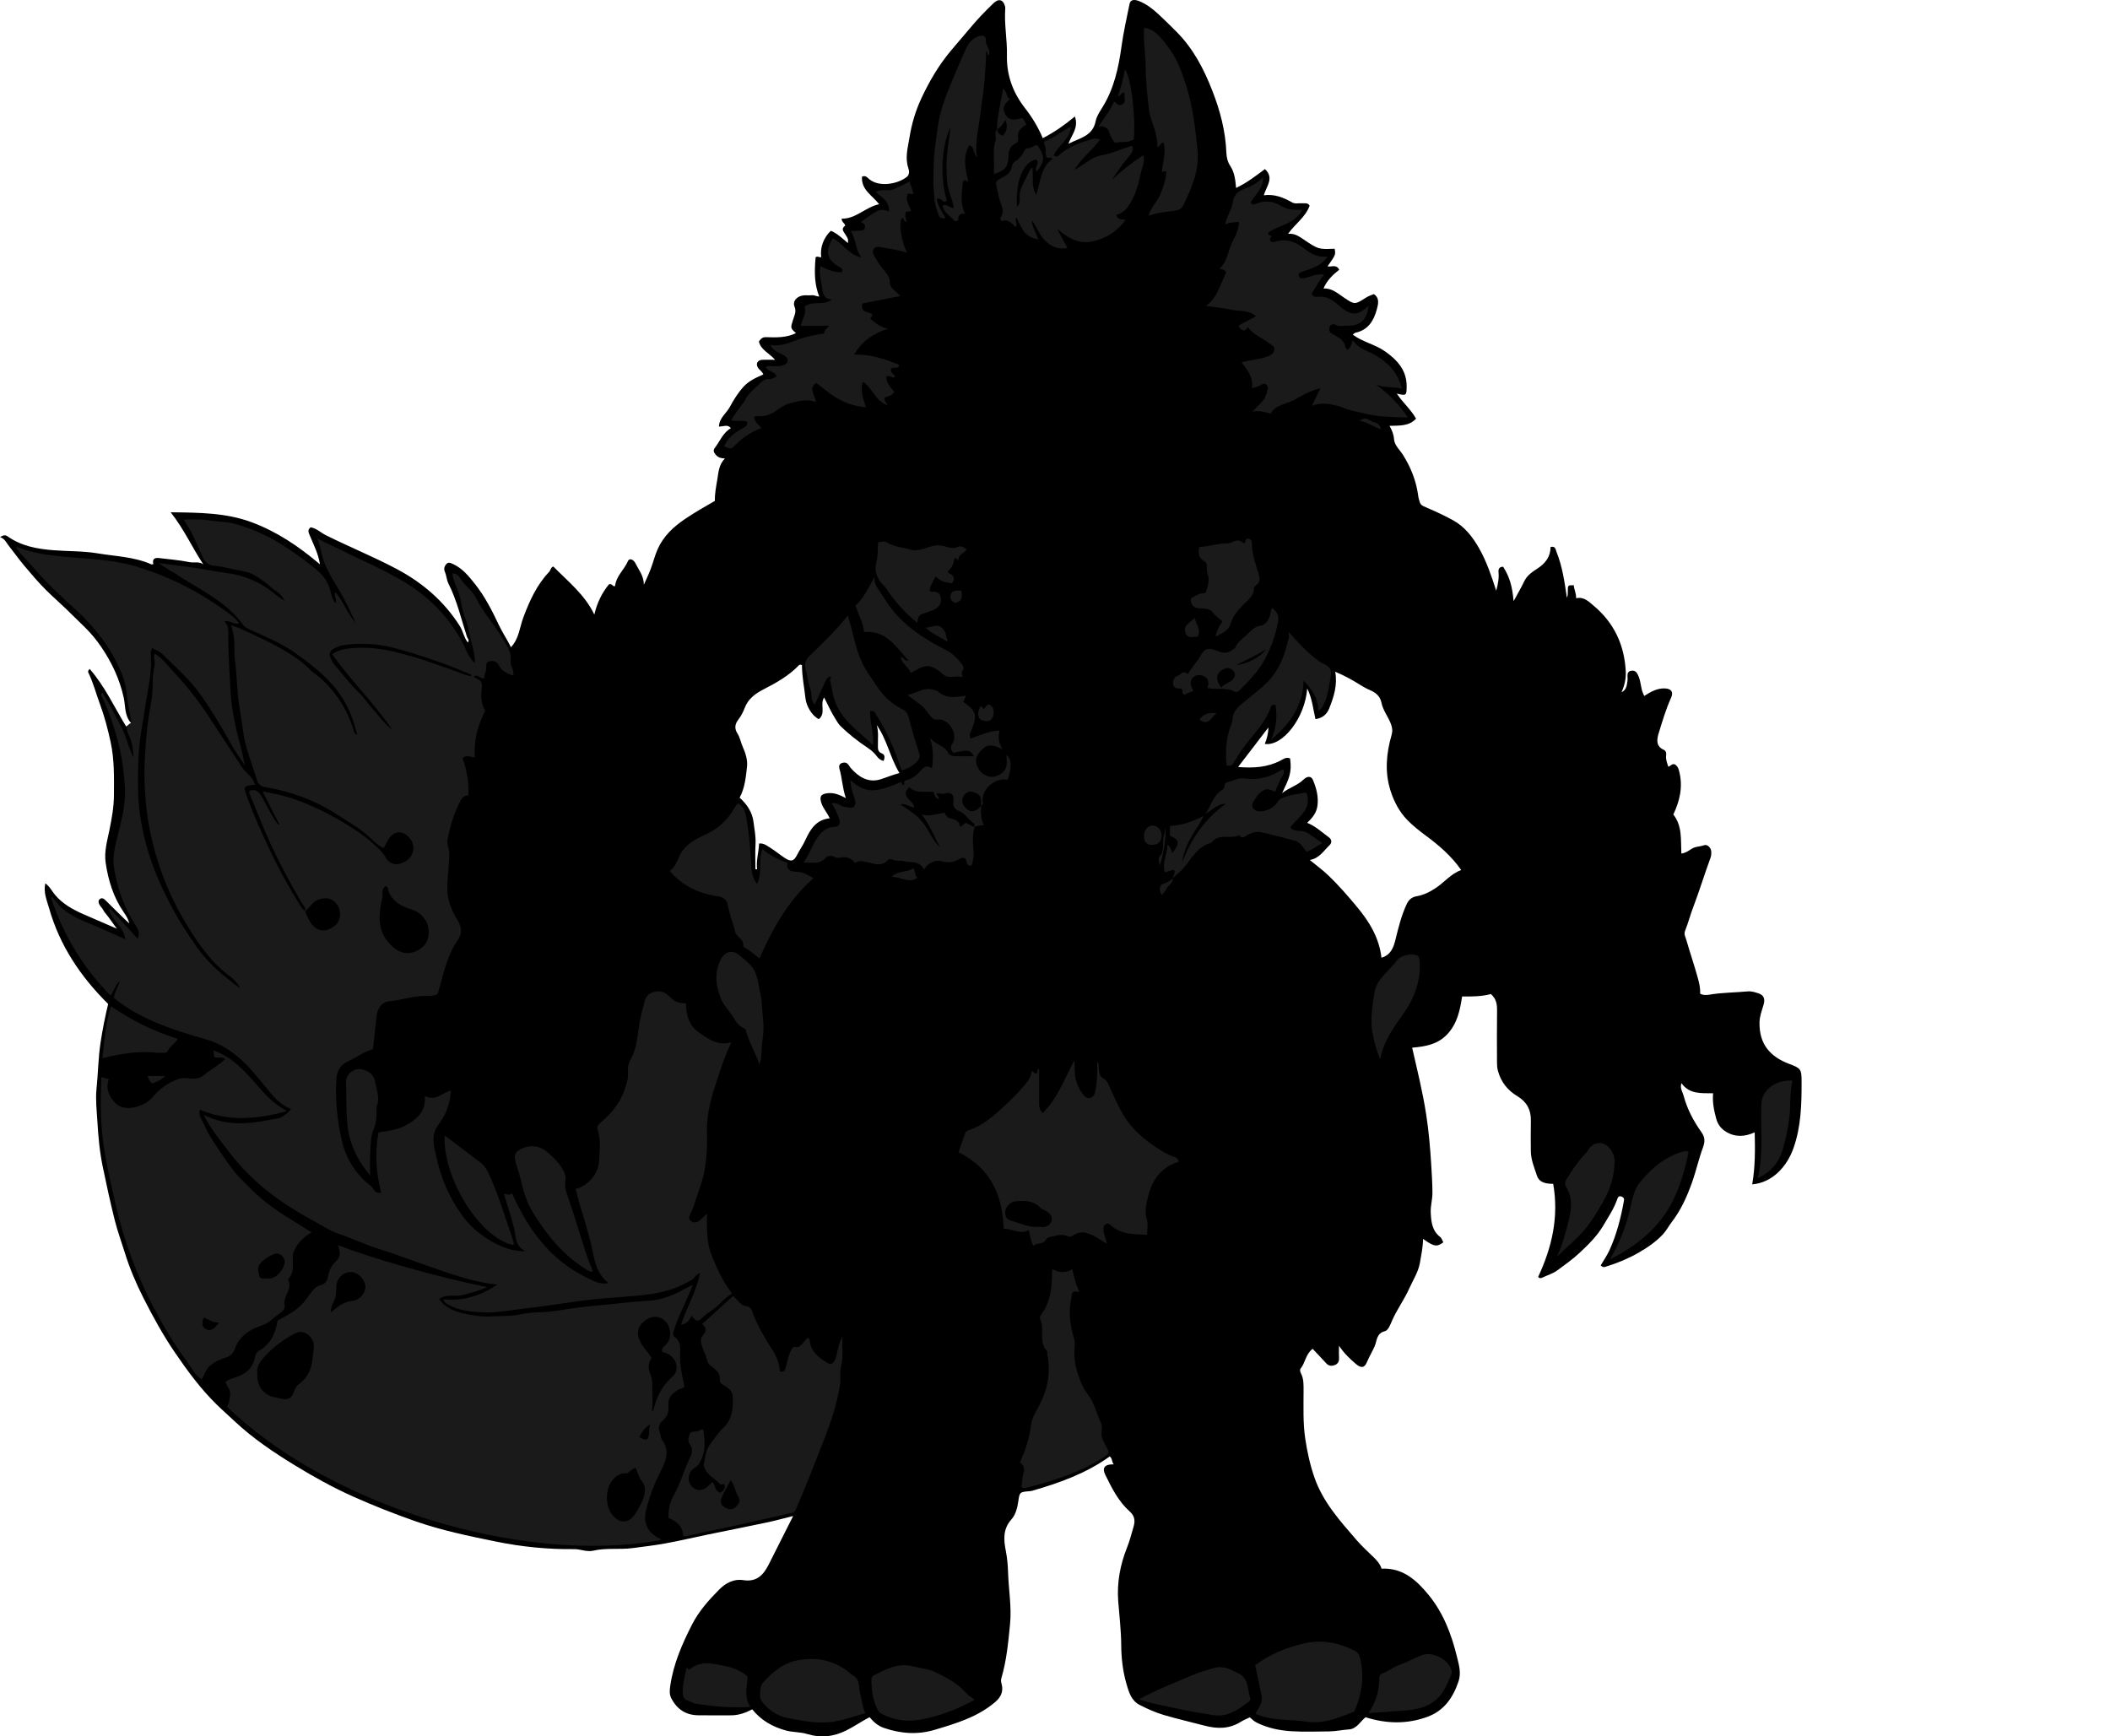 <?xml version="1.0" encoding="utf-8"?>
<!-- Generator: Adobe Illustrator 24.1.1, SVG Export Plug-In . SVG Version: 6.00 Build 0)  -->
<svg version="1.1" id="Layer_1" xmlns="http://www.w3.org/2000/svg" xmlns:xlink="http://www.w3.org/1999/xlink" x="0px" y="0px"
	 viewBox="0 0 1308.77 1077.05" style="enable-background:new 0 0 1308.77 1077.05;" xml:space="preserve">
<style type="text/css">
	.st0{fill:#1A1A1A;}
</style>
<g>
	<path d="M1086.85,734.67c1.87-10.9,1.82-21.42,1.54-32.26c-6.07,2.74-11.95,3.14-17.7-0.32c-3.24-1.94-5.27-4.71-6.23-8.37
		c-1.3-4.93-2.38-9.87-1.88-15.56c-7.3-0.09-14.7,0.71-19.65-6.29c-1.02,3.29,0.71,5.36,1.33,7.68c2.19,8.32,6.14,15.8,11.08,22.73
		c2.28,3.2,2.29,5.92,0.94,9.57c-2.65,7.15-4.28,14.68-6.85,21.87c-3.08,8.61-6.84,16.98-12.47,24.29c-1.9,2.46-3.28,5.26-5.43,7.57
		c-4.42,4.76-9.69,8.32-15.26,11.52c-6.23,3.57-12.8,6.32-19.66,8.43c-0.8,0.25-1.53,0.62-2.34,0.37c-0.44-0.13-0.81-0.52-1.41-0.94
		c1.86-3.21,3.98-6.24,5.49-9.55c4.47-9.81,7.07-20.19,8.96-30.76c0.26-1.43-0.59-2.16-1.81-2.51c-1.57-0.46-2.05,0.78-2.41,1.83
		c-1.99,5.77-5.38,10.75-8.44,15.97c-3.97,6.77-9.41,12.13-15.01,17.32c-4.25,3.94-9.02,7.33-13.69,10.77
		c-2.74,2.01-6.09,2.93-9.13,4.42c-1.77,0.87-2.39,0.07-2.74-0.41c8.65-18.54,12.89-37.27,9.32-57.7c-4.3-0.03-8.63-0.58-10.12-5.18
		c-1.59-4.92-3.72-9.77-3.75-15.1c-0.03-6.33-0.11-12.67,0.02-19c0.14-6.72-2.65-11.65-8.37-15.09
		c-6.01-3.61-10.09-8.68-12.01-15.56c-0.47-1.66-0.61-3.22-0.62-4.83c-0.04-10.83-0.13-21.67,0.03-32.49
		c0.06-3.96-0.38-7.54-3.85-10.48c-5.52,1.52-11.56,1.6-17.82,1.49c-1.29,8.47-2.95,16.48-8.82,23.03
		c-6.06,6.76-13.97,8.05-22.18,8.75c3.12,13.7,6.54,27.39,8.7,41.37c1.59,10.26,2.47,20.53,3.12,30.89
		c0.37,5.94,0.74,11.87,0.77,17.81c0.02,4.12-1.27,8.11-1.06,12.31c0.28,5.75,0.88,11.18,5.82,15.02c1.12,0.87,1.29,2.25,2.01,3.33
		c-4.05,3.01-5.79,2.74-12.59-2.13c-0.08,5.07-1.07,9.8-1.89,14.57c-1.03,6.04-4.27,10.82-6.65,16.15
		c-3.07,6.89-7.59,12.94-10.6,19.81c-1.12,2.56-2.41,6.2-4.53,6.74c-5.31,1.35-4.87,5.85-6.3,9.2c-1.46,3.43-3.46,6.57-4.88,10.05
		c-1.54,3.8-3.8,3.66-6.93,0.97c-3.57-3.07-7.02-6.24-10.37-11.2c0,3.34-0.1,5.56,0.03,7.77c0.13,2.17-0.98,3.66-2.74,4.27
		c-1.66,0.58-3.56,0.65-5.05-0.98c-2.8-3.08-5.68-6.07-8.58-9.14c-4.47,3.36-4.5,8.72-7.51,12.3c-0.49,0.58-0.28,1.9,0.23,2.86
		c1.84,3.5,1.65,7.31,1.65,11.11c0,9.78-0.41,19.58,1.02,29.29c1.21,8.22,2.98,16.32,5.71,24.21c5.31,15.33,15.94,27.04,26.24,38.97
		c3.15,3.65,6.76,6.91,10.22,10.28c2.13,2.08,4.19,4.18,5.18,7.34c13.26-0.66,21.82,7.26,29.35,16.5
		c9.08,11.15,14.02,24.27,17.42,38.14c1.26,5.17,2.76,10.02,0.95,15.36c-3.41,10.05-8.94,18.15-19.35,21.94
		c-12.64,4.6-25.33,4.32-38.29,0.23c-3.23,2.56-5.52,7.27-10.31,7.55c-4.13,0.25-8.16,1.22-12.28,1.24
		c-7.67,0.04-15.35,0.36-22.99-0.09c-7.49-0.44-14.87-1.88-21.72-5.26c-1.67-0.82-3-2-4.49-3.39c-1.83,0.9-3.78,1.66-5.53,2.75
		c-7.18,4.51-14.53,4.52-22.61,2.4c-8.33-2.19-16.75-4.13-25.02-6.54c-5.28-1.54-10.41-3.85-15.31-6.37
		c-5.02-2.59-6.6-7.95-8.02-12.87c-2.28-7.89-3.23-16-3.28-24.31c-0.05-9.04-1.19-18.07-1.86-27.1
		c-0.86-11.51,1.19-22.52,5.45-33.22c1.68-4.22,2.81-8.66,4.08-13.02c1.03-3.53,0.79-6.58-2.35-9.37
		c-7.01-6.22-11.13-14.5-15.19-22.75c-2.15-4.36-0.39-6.66,5.24-6.53c-1.37-1.5-0.71-3.62-2.5-4.9
		c-14.53,10.47-31.12,16.42-48.18,21.32c-0.63,0.18-1.3,0.21-1.95,0.27c-5.59,0.46-5.79,0.6-6.58,6.28
		c-0.57,4.1-1.69,8.33-4.3,11.24c-5.34,5.95-4.77,12.75-3.45,19.37c0.91,4.56,1.28,9.25,1.42,13.65c0.34,10.6,2.27,21.19,1.23,31.78
		c-1.1,11.21-2.12,22.48-5.32,33.36c-0.4,1.37-0.36,2.35,0.03,3.71c1.31,4.6-0.24,8.22-3.93,11.37
		c-10.95,9.33-24.27,13.28-37.64,17.26c-10.63,3.16-21.05,2.33-31.36-1.2c-3.48-1.19-6.32-3.49-8.93-6.66
		c-4.86,2.51-9.35,5.66-14.23,8.12c-8.07,4.06-16.02,4.9-24.7,2.25c-4.15-1.27-8.74-0.93-13.04-2.13
		c-8.29-2.3-15.43-6.37-20.78-13.12c-4.34,2.27-8.56,3.73-13.18,3.72c-6.83-0.01-13.67,0.09-20.5-0.03
		c-7.53-0.13-12.95-3.7-16.48-10.38c-1.36-2.58-1.08-5.27-0.73-7.77c1.93-13.57,7.3-25.92,13.49-38.05
		c4.27-8.36,10.29-15.12,16.76-21.66c4.17-4.21,9.19-6.88,14.99-5.97c8.47,1.34,12.61-3.25,15.9-9.78
		c4.92-9.79,9.85-19.56,15.1-29.98c-5.5,1.33-10.39,2.72-15.34,3.79c-12.3,2.64-24.65,5.03-36.97,7.57
		c-8.92,1.84-17.79,3.95-26.76,5.59c-6.76,1.24-13.6,2.03-20.4,2.93c-8.22,1.09-16.51-0.28-24.65,1.64
		c-3.88,0.92-7.76-1.04-11.78-0.99c-16.32,0.19-32.44-1.42-48.49-4.7c-16.77-3.43-33.47-6.87-49.68-12.52
		c-13.23-4.61-26.21-9.74-39.02-15.47c-12.54-5.61-24.49-12.27-36.11-19.38c-13.09-8.01-25.88-16.59-37.18-27.21
		c-3.72-3.5-7.6-6.87-11.25-10.46c-9.94-9.78-18.11-20.89-25.97-32.42c-7.38-10.84-13.62-22.26-19.48-33.84
		c-4.52-8.93-8.48-18.24-11.48-27.95c-2.06-6.66-4.5-13.26-6.2-20.02c-2.77-11.05-5.19-22.19-7.49-33.34
		c-1.93-9.34-2.77-18.79-3.33-28.35c-0.39-6.61-1.19-13.3-0.52-19.8c1-9.63,1.06-19.32,2.54-28.95c1.24-8.07,2.82-16,4.69-23.75
		c-17.02-16.84-30.08-36.2-36.65-59.46c-1.36-4.8-3.61-9.71-2.33-15.39c2.92,2.12,4.18,5.01,6.14,7.3
		c4.73,5.54,10.87,8.94,17.39,11.81c6.56,2.89,13.14,5.7,20.82,9.03c-2.84-3.89-4.88-6.98-7.24-9.8c-0.97-1.16-1.5-2.54-2.49-3.65
		c-1.21-1.35-2.23-3.5-1.1-4.66c1.88-1.94,3.57,0.27,4.87,1.54c4.53,4.41,8.94,8.96,13.64,13.28c-0.53-2.81-2.13-5.07-3.66-7.32
		c-6.18-9.1-9.27-19.24-10.91-30.03c-1.09-7.18,0.96-13.86,2.32-20.61c1.43-7.1,2.74-14.15,2.78-21.4
		c0.06-11.07,0.33-22.17-2.04-33.08c-1.73-7.95-3.76-15.83-6.61-23.48c-2.44-6.55-4.12-13.37-7.25-19.67
		c-0.29-0.57-0.1-1.32,0.84-2.25c9.42,10.72,15.24,23.65,22.65,35.71c0.85-0.56,1.89-1.26,3.12-2.07c-4.27-4.52-3.45-10.56-4.67-16
		c-2.53-11.27-7.25-21.41-13.74-31.02c-3.07-4.55-6.58-8.8-10.31-12.44c-3.94-3.83-7.89-7.77-11.87-11.6
		c-4.06-3.91-8.34-7.63-12.34-11.62c-4.77-4.77-9.08-9.85-13.38-14.97c-3.47-4.13-6.57-8.57-9.93-12.79
		c-1.38-1.73-2.15-3.99-5.07-4.92c1.94-1.41,3.37-1.42,4.61-0.54c8.62,6.08,18.35,7.85,28.68,8.64c9.03,0.7,18.17,0.42,27.1,1.91
		c11.21,1.88,22.8,2.11,33.44,6.84c0.26,0.11,0.64-0.07,1.24-0.14c-0.81-2.91,0.53-4.12,3.37-3.78c6.34,0.76,12.74,1.26,18.98,2.53
		c2.89,0.59,5.97-0.61,8.62,1.4c-6.88-10.37-11.84-21.69-20.25-32.32c17.81,0.22,34.38,0.29,50.21,6.17
		c15.66,5.81,29.32,15.02,42.41,26.14c-1.04-6.64-3.93-12.15-6.29-17.82c-0.8-1.92-1.65-3.46,0.47-5.17
		c3.59,0.58,6.22,3.28,9.39,4.86c14.62,7.32,29.81,13.43,44.24,21.12c15.93,8.49,29.23,19.96,38.94,35.29
		c1.98,3.12,2.51,7.06,4.92,10.14c1.28-1.34-0.13-2.31-0.46-3.35c-3.61-11.12-6.2-22.58-11.52-33.13c-1.14-2.26-1.21-5.04-2.28-7.46
		c-0.82-1.85-0.05-3.75,1.27-4.96c1.17-1.08,2.67-0.26,4.1,0.41c5.75,2.71,9.59,7.51,13.37,12.26c6.13,7.69,10.55,16.45,14.73,25.28
		c2.31,4.89,5.33,9.35,7.56,13.91c5.04-5.21,5.38-12.36,7.78-18.7c3.83-10.11,8.24-19.96,15.85-27.93c1.02-1.07,1.01-2.89,2.67-3.41
		c9.11,9.29,19.56,17.45,25.44,29.84c1.65-7.34,4.8-13.66,9.17-18.92c1.82-0.23,2.17,1.14,2.96,1.26c0.52,0.16,0.72-0.01,0.78-0.45
		c0.76-5.94,5.62-9.74,7.87-14.97c1.11-2.59,3.79-0.61,4.64,1.1c2.08,4.2,5.37,8.03,5.28,13.46c1.41-3.21,2.96-6.37,4.2-9.64
		c1.56-4.1,2.59-8.43,4.36-12.42c3.63-8.18,9.85-13.96,17.28-18.95c5.84-3.92,11.87-7.38,18.22-11.02
		c-0.12-4.36,0.78-8.93,1.53-13.39c0.72-4.3,0.92-9.18,4.7-12.91c-2.44-0.1-4.23-0.58-5.65-2.28c-1.21-1.45-1.89-2.63-0.57-4.35
		c3.16-4.1,4.95-9.3,9.92-12.19c-1.98-2.51-4.42-1.03-7.4-0.98c0.14-5.31,4.58-8.18,6.71-12.12c2.4-4.43,5.02-8.73,8.5-12.56
		c3.46-3.8,7.88-5.69,12.32-7.67c-0.81-2.01-2.45-2.76-3.31-4.12c-1.52-2.39-0.41-4.7,2.43-4.91c2.43-0.18,4.89-0.04,8.16-0.04
		c-3.66-4.2-8.81-6.09-10.03-11.33c1.05-1.52,2.14-2.78,4.33-2.71c6.42,0.22,12.86,0.39,18.66-2.51c-3.63-3.25-3.37-3.17-1.76-8.43
		c0.75-2.44,2.18-4.83,0.89-7.96c-1.4-3.38,1.44-6.55,5.52-7.02c1.65-0.19,3.35,0.11,4.99-0.09c1.68-0.21,3.11,0.77,4.79,0.83
		c-2.64-6.92-3.23-13.47-2.25-24.31c1.1-1.12,2.39,0.3,3.54-0.21c-0.96-5.53,1.42-12.16,5.93-16.28c4.08,1.64,7.18,4.82,10.59,7.62
		c0.19-2.6,0.17-2.58-1.62-5.39c-1.13-1.77-2.85-3.58-0.09-5.37c-0.11-1.67-2.24-2.01-2.19-4.4c8.81,0.25,14.74-7.17,23.26-8.94
		c-4.12-5.4-11.35-8.97-10.61-17.2c1.73-0.51,2.67-0.05,3.57,0.87c6.15,6.19,18.23,3.98,24.07-0.51c1.98-1.52,1.64-3.85,1.08-5.52
		c-2.19-6.49-0.3-12.78,0.71-19.02c1.34-8.35,3.69-16.45,7.32-24.22c4.92-10.54,10.71-20.46,18.15-29.39
		c3.79-4.55,7.69-9,11.49-13.54C605.81,12.43,610.9,7.1,616.22,2c3.24-3.1,6.07-2.31,7.19,1.95c0.12,0.47,0.16,0.99,0.12,1.48
		c-0.72,9.64,1.26,19.17,1.04,28.8c-0.28,12.24,3.58,23.03,11.15,32.75c4.5,5.77,8.32,12.1,11.08,18.73
		c7.15-3.66,13.6-8.21,19.93-13.46c2.43,7.13-2.04,11.32-4.02,16.93c6.95-3.59,15.06-4.64,16.91-14.08c0.6-3.07,2.59-5.94,4.29-8.7
		c7.08-11.52,9.89-24.29,11.71-37.48c1.23-8.87,3.2-17.64,4.99-26.42c0.53-2.61,2.68-3.14,6.02-1.79c4.46,1.81,8.3,4.73,11.73,7.92
		c3.94,3.66,7.81,7.45,11.61,11.29c10.27,10.37,16.78,23,21.98,36.28c4.82,12.32,8.21,25.09,8.73,38.5
		c0.11,2.77,0.72,5.69,2.56,8.48c2.47,3.74,3.08,8.52,3.45,13.39c6.52-3.03,12.07-7.34,17.92-11.69c5.93,5.58,0.93,10.56-0.7,16.25
		c6.58-0.9,12.2,1.38,17.61,4.45c1.85,1.05,3.92,0.34,5.88,0.51c1.75,0.16,3.75-0.57,4.92,1.48c-2.52,7.15-9.04,11.3-13.36,17.49
		c3.78-0.41,6.53,1.36,9.27,3.22c9.52,6.44,9.53,6.43,19.6,6.01c0.7,3.65,0.7,3.65-4.38,10.94c2.39,0.54,5.36-1.55,7.24,2.08
		c-3.92,3.07-7.67,6.62-9.75,11.66c5.08-0.35,8.58,2.84,12.35,5.39c6.87,4.64,6.94,4.77,13.77,0.39c1.56-1,3.17-1.62,5.08-2.32
		c3.75,2.43,2.74,6.24,1.84,9.57c-1.87,6.89-5.29,12.65-13.05,14.35c-0.69,0.15-1.27,0.79-1.88,1.19
		c6.12,4.62,13.78,6.02,19.96,10.35c7.66,5.37,13.56,11.72,13.5,21.82c-0.04,5.7-0.24,5.86-6.11,4.44
		c3.6,5.52,8.69,9.76,11.95,15.54c-4.46,4.81-10.4,4.25-16.48,4.47c1.55,2.71,2.59,5.24,2.81,8.27c0.27,3.84,3.52,6.52,5.5,9.67
		c4.74,7.54,8.03,15.56,9.34,24.38c0.12,0.81,0.2,1.64,0.4,2.43c1.08,4.22,1.05,4.3,5.13,6.03c5.57,2.36,11.1,4.95,16.33,7.83
		c7.12,3.92,12.17,10.41,16.19,17.56c4.57,8.14,7.53,16.92,10.47,26.07c1.12-3.92,1.81-7.62,1.45-11.46
		c-0.2-2.19,0.61-3.37,2.86-3.38c3.87,6.06,5.67,11.88,6.49,21.34c2.39-4.43,4.7-8.32,6.64-12.39c1.75-3.65,4.99-5.78,8.05-7.77
		c5.06-3.29,8.19-7.38,8.23-13.39c3.05-0.89,3.08,1.49,3.69,3.01c3.6,8.94,4.99,18.42,6.44,28.44c1.08-2.66,0.23-4.89,0.79-6.97
		c0.84-1.4,2.09-0.35,3.42-0.94c0.31,2.9,1.63,5.18,1.5,8.2c4.89-1.08,7.83,2.1,10.71,4.49c12.8,10.59,19.3,24.5,20.1,41.01
		c0.21,4.37-0.78,8.71-2.64,12.82c2.97-1.35,3.29-4.15,3.68-6.84c0.17-1.14,0.06-2.33,0.03-3.5c-0.04-1.51,0.53-2.63,2.07-2.95
		c1.58-0.32,2.92,0.03,3.86,1.55c1.94,3.15,2.16,6.8,2.97,10.26c0.31,1.33,0.95,2.42,1.46,3.79c4.02-2.54,8.08-4.96,13.06-4.67
		c3.89,0.23,5.19,2.33,3.6,5.83c-3.17,6.97-5.31,14.34-7.57,21.61c-1.11,3.59-2.25,8.29,3.08,10.64c1.27,0.56,1.68,2.01,1.46,3.45
		c-0.36,2.38,0.51,4.53,1.34,7.04c1.46-0.39,2.68-2.61,4.56-1.12c1.37,1.08,1.8,2.46,2.23,4.18c2.37,9.44,0.3,18.15-3.68,26.56
		c5.63,7.19,4.57,15.69,4.98,24.22c2.21-0.21,4.32-1.53,6.13-2.77c2.48-1.71,5.33-1.42,7.92-2.37c2.09-0.76,4.38,1.52,4.49,3.95
		c0.06,1.3,0.01,2.56-0.48,3.89c-3.75,10.22-6.92,20.65-10.8,30.84c-1.78,4.67-3.04,9.62-4.91,14.28c-0.91,2.26,0.14,3.79,0.64,5.5
		c2.27,7.8,4.88,15.49,7.06,23.31c0.92,3.29,1.82,6.67,1.57,10.26c2.06,1.21,4.32,0.9,6.33,0.57c7.66-1.25,15.42-1.21,23.11-1.94
		c2.41-0.23,4.58,0.49,6.73,1.2c3.37,1.1,4.25,3.36,3.23,6.96c-1.02,3.59-2.45,6.99-2.54,10.92c-0.31,13.82,6.77,21.49,18.41,25.89
		c7.2,2.73,7.67,3.17,7.69,11c0.03,14.01-0.31,28.04-5.08,41.37C1108.39,723.6,1099.39,733.64,1086.85,734.67z M810.82,427.08
		c-1.33,18.17-15.15,36.03-26.31,34.39c1.3-3.23,2.2-6.53,2.22-10.18c-6.11,7.96-12.21,15.92-18.78,24.48
		c9.58,0.78,18.07,0.23,26.06-3.85c1.98-1.01,3.81-2.55,6.2-1.45c1.26,8.99-0.78,12.67-4.95,21.52c4.15-3.32,9.47-4.7,13.37-8.49
		c2.27-2.2,4.72-2.15,5.73,0.27c2.16,5.12,3.58,10.45,2.8,16.16c-0.62,4.51-3.38,7.65-6.36,10.48c5.31,2.11,9.22,5.91,13.54,9.05
		c1.72,1.25,1.91,3.32,0.37,4.78c-3.63,3.44-6.3,8.18-12.28,9.23c3.96,3.26,7.81,6.05,11.23,9.3c6.52,6.2,12.4,12.99,18.16,19.93
		c7.64,9.2,13.63,19.03,15.07,31.39c5.69-1.68,7.42-6.16,8.62-10.99c1.88-7.58,3.68-15.17,7.04-22.29c1.28-2.7,3.04-4.31,6.18-4.86
		c4.31-0.76,8.12-2.63,11.93-5.17c5.3-3.54,9.33-8.84,15.69-11.07c-6.08-8.76-13.97-15.48-22.29-21.62
		c-3.99-2.94-7.88-6.08-11.23-9.53c-4.86-5.01-8.17-11.3-10.33-18.09c-3.69-11.59-2.63-23.07,0.64-34.5
		c0.64-2.23,0.59-4.04-0.21-6.37c-1.64-4.8-5.09-8.75-6.08-13.78c-0.8-4.07-3.59-6.23-7.2-7.78c-2.08-0.89-4.07-2.01-6.03-3.24
		c-4.63-2.91-9.4-5.61-15.42-8.12c1.48,8.4-0.88,15.5-3.63,22.53c-1.55,3.96-4.28,6.27-8.63,6.86
		C814.45,439.69,813.96,433.36,810.82,427.08z M497.43,412.52c-1.14-0.36-1.58-0.19-1.94,0.19c-6.22,6.51-13.91,10.81-21.83,14.87
		c-5.1,2.61-9.67,5.91-11.81,11.71c-0.95,2.58-2.31,5.02-4.02,7.29c-1.93,2.56-2.44,5.27-0.4,8.42c1.55,2.4,2.05,5.46,3.22,8.13
		c1.74,3.94,3.15,8.22,2.71,12.3c-0.7,6.54-1.32,13.26-4.58,19.36c4.49,4.05,7.78,8.97,8.54,14.69c0.62,4.68,1.59,9.42,1.31,14.27
		c-0.3,5.11-0.07,10.26-0.07,15.39c0.34,0.02,0.69,0.05,1.03,0.07c-0.67-5.46,1.06-10.61,1.25-15.98c2.9-0.32,4.88,1.36,6.9,2.62
		c3.05,1.89,5.83,4.2,8.81,6.2c3.87,2.6,5.75,2.39,7.77-1.59c1.63-3.22,3.76-6.13,5.24-9.4c3.04-6.69,6.76-12.65,15.09-13.45
		c-1.62-3.62-4.07-6.12-5.15-9.42c-1.37-4.18-0.32-5.68,3.88-6.16c3.97-0.45,7.43,0.99,11.27,3.03c-2.19-6.51-2.3-12.61-4.02-18.38
		c-0.4-1.33-0.02-2.79,1.47-3.34c1.24-0.46,2.58-0.56,3.71,0.52c0.84,0.81,1.32,1.92,2.04,2.72c4.49,5.05,10.5,9.34,18.53,6.77
		c3.71-1.19,7.29-2.75,11.53-3.82c-5.81-9.56-7.67-20.69-14.11-29.77c1.24,4.09,0.69,8.21,0.75,12.3c0.03,2.13-0.34,4.22,2.45,5.3
		c2.13,0.82,1.81,2.79,1.07,4.7c-1.73-0.56-2.9-1.22-3.98-2.68c-1.53-2.07-3.46-3.89-5.73-5.4c-6.15-4.09-11.99-8.63-17.24-13.85
		c-1.14-1.13-1.89-2.58-2.76-3.92c-2.82-4.34-4.84-9.09-7.16-13.56c-2.84,4.17,1.33,9.84-3.34,13.44c-4.03-1.98-7.7-7.82-8.27-13.07
		C498.84,426.16,497.4,419.39,497.43,412.52z"/>
	<path class="st0" d="M189.42,565.29c0.36-2.42-1.47-3.82-2.53-5.64c-6.88-11.89-13.43-23.98-19.17-36.45
		c-4.69-10.19-8.72-20.68-13.02-31.05c-0.18-0.42-0.02-0.98-0.02-1.6c3.11-1.06,5.19-0.36,7.02,2.59
		c3.53,5.69,6.04,11.96,10.06,17.35c0.37,0.49,0.85,0.91,1.68,1.13c-3.71-6.61-6.64-13.59-10.65-20.72c7.2,1.3,13.92,2.69,20.5,5.04
		c9.67,3.47,18.88,7.93,27.7,13.09c7.02,4.1,14,8.39,20.1,13.94c3.02,2.75,6.02,5.19,8.16,8.95c2.95,5.19,8.39,5.29,13.61,1.41
		c3.57-2.66,4.99-8.59,1.61-12.95c-4.47-5.77-10.28-5.46-13.89,0.86c-0.89,1.55-1.69,3.16-2.57,4.8c-3.19-1.3-5.5-3.58-7.85-5.88
		c-6.26-6.12-13.97-10.23-21.21-14.96c-13.54-8.84-28.52-14.3-44.39-16.92c-4.14-0.68-4.89-3.38-5.63-5.82
		c-2.76-9.17-6.56-18.06-7.96-27.62c-0.79-5.34-1.47-10.7-2.39-16.01c-1.69-9.73-1.5-19.64-2.85-29.42
		c-0.74-5.36,0.23-10.89-1.04-16.29c-0.35-1.47-0.49-3.09-1.5-5.35c2.58,0.93,4.25,1.39,5.81,2.12
		c10.03,4.68,20.25,9.08,29.63,14.96c4.8,3.01,9.64,6.28,13.61,10.46c1.97,2.07,4.41,3.43,6.51,5.3
		c10.2,9.11,17.07,20.23,20.87,33.31c0.26,0.9,0.78,1.41,1.9,2.1c-2.33-10.75-6.44-20.26-13.11-28.67
		c-6.71-8.47-15.18-14.91-23.77-21.26c-9.27-6.85-19.91-11.13-30.28-15.87c-1.45-0.66-2.62-1.37-3.49-2.54
		c-3.98-5.33-8.64-9.93-13.96-13.92c-7.46-5.6-15.58-10.11-23.54-14.92c-2.13-1.28-4.08-2.93-6.39-4.1c-2.73-1.38-5.2-3.29-8.61-5.5
		c8.12,1.07,15.27,1.93,22.4,2.97c6.3,0.92,12.51,2.25,18.86,3.05c11.48,1.44,22,5.73,30.99,13.3c1.59,1.34,3.38,2.43,5.77,4.14
		c-1.77-4.73-5.73-6.06-8.43-8.56c-3.21-2.97-6.91-5.55-10.75-7.66c-3.69-2.03-8.06-2.44-12.18-3.33c-4.14-0.9-8.26-1.89-12.54-2.25
		c-3-0.25-5.35-2.01-6.63-5.11c-1.92-4.64-4.18-9.14-6.23-13.73c-1.47-3.29-3.57-6.2-5.71-9.78c5.34,0.04,10.22-0.43,15.3,0.45
		c5.45,0.95,11.05,0.68,16.53,2.23c10.71,3.03,20.63,7.37,30.04,13.49c7.72,5.02,15.19,10.19,22.06,16.31
		c4.25,3.78,6.49,8.58,7.67,13.9c0.45,2.02,1.19,3.63,2.39,5.44c1.75-2.45-1.51-4.3,0.31-6.73c4.86,5.96,7.29,13.38,12.47,19.1
		c-2.44-5.04-4.75-10.15-7.35-15.12c-4.96-9.48-11.9-17.98-14.02-28.86c-0.52-2.66-1.47-5.24-2.45-8.62
		c5.28,3.21,10.55,5.11,15.44,7.66c8.84,4.61,18.07,8.37,26.9,13.04c5.92,3.13,11.81,6.29,17.26,10.07
		c13.28,9.23,23.86,20.98,31.21,35.53c1.81,3.58,2.88,7.67,6.85,11.11c0.16-5.43-1.45-9.78-2.44-14.18
		c-1.07-4.76-1.85-9.68-3.7-14.15c-1.84-4.46-2.1-9.2-3.44-13.72c-1.32-4.47-3.78-8.63-4.36-13.48c2.25-0.24,3.69,1.01,4.5,2.43
		c2.81,4.89,7.85,7.84,10.38,13.1c4.12,8.54,10.77,15.52,15.61,23.67c2.83,4.77,6.43,9.06,5.63,15.27c-0.36,2.8,2.58,5.32,1.55,8.83
		c-3.69-1.23-6.93-2.61-8.78-6.31c-1.16-2.32-3.34-3.2-5.89-2.54c-2.44,0.63-2.01,2.75-1.98,4.52c0.04,2.2-1.8,3.92-1.02,6.11
		c-2.65,0.36-4.04-2.46-6.14-1.58c-0.56,0.32-0.58,0.65-0.19,0.86c5.07,2.72,5.02,2.71,4.36,8.84c-0.47,4.36,0.38,8.5,2.31,11.95
		c-4.61,9.21-7.29,18.55-6.28,28.84c-2.76,0.15-5.39-2.02-7.74,0.66c2.7,7.33,3.97,14.98,3.63,22.91c-2.1,0.13-3.48,0.88-4.57,2.82
		c-4.28,7.65-6.61,15.93-8.34,24.42c-0.65,3.19,1.09,6.09,1.06,9.29c-0.07,6.96-1.18,13.82-1.26,20.8
		c-0.09,7.45,2.52,13.79,6.16,19.76c2.87,4.71,3.36,8.54,0.01,13.33c-6.57,9.39-8.48,20.61-12.01,32.57
		c-1.73,1.92-5.76,1.35-8.77,1.46c-7.47,0.29-14.49,2.75-21.84,3.4c-3.79,0.33-6.86,4.3-7.36,8.75c-0.78,6.85-1.49,13.7-2.27,20.92
		c-5.52,1.28-9.93,5.1-15.16,7.35c-4.86,2.09-7.22,6.02-7.55,11.1c-0.83,12.76,0.54,25.48,3.28,37.82
		c2.52,11.35,8.66,21.28,18.1,28.56c1.89,1.46,2.38,5.13,6.4,4.1c-3.21-12.25-3.93-24.68-1.67-37.34
		c5.78-0.92,11.37-1.37,16.61-4.19c7.28-3.91,12.78-8.61,12.21-18.33c6.51,3.34,10.62-1.8,16.02-3.54
		c-0.15,6.18-1.77,11.69-4.7,16.84c-0.97,1.7-2.18,3.26-3.3,4.87c-4.46,6.4-2.35,13.15-0.91,19.77c2.82,13.01,8.03,25,15.82,35.86
		c6.52,9.08,15.24,15.5,25.31,19.73c3.82,1.6,8.36,2.73,14.03,2.66c-6.66-3.29-5.76-9.34-6.95-14.06
		c-1.79-7.11-4.02-14.05-6.35-21.6c2.01,0.8,3.81,0.82,5.01-0.26c10,22.26,23.52,41.12,45.85,52.09c4.19,2.06,8.58,4.8,14.04,3.64
		c-9.3-7.24-8.92-18.29-11.76-27.96c-1.88-6.39-3.56-12.83-5.6-19.18c-1.18-3.67-1.97-7.53-3.11-11.25
		c7.46-1.67,14.11-9.22,14.58-16.89c0.41-6.64,1.3-13.31-0.87-19.88c-0.58-1.76,0.27-3.04,1.94-4.42
		c8.29-6.88,14.18-15.38,16.5-26.14c0.4-1.84,0.53-3.63,0.41-5.4c-0.2-2.74,0.3-5.43,1.59-7.62c3.98-6.75,4.18-14.36,5.38-21.71
		c0.85-5.18,2.19-10.22,3.58-15.22c1.49-5.33,9.89-7.03,13.97-3.18c4.94,4.67,4.94,4.67,11.44,5.46c0.1,7.22,1.91,13.88,8.4,18.24
		c5.74,3.86,11.34,8.19,19.76,5.76c-4.6,9.7-7.46,18.99-10.42,28.24c-2.92,9.11-5.02,18.26-4.73,27.96
		c0.36,12.02-0.57,23.98-4.91,35.38c-1.85,4.86-2.88,10.02-5.32,14.66c-0.85,1.62-1.3,3.33,0.18,4.52c1.64,1.32,3.71,1.32,5.44-0.11
		c1.38-1.14,2.61-2.44,4.68-4.39c-0.21,9.55-0.34,18.29,3.03,26.4c3.3,7.95,6.72,15.88,12.52,23.21c-4.65,2.57-7.46,6.76-11.47,9.61
		c-2.41,1.71-4.87,3.29-6.99,5.41c-2.67,2.67-3.95,2.37-6.77-1.29c-1.11,2.85-2.83,4.97-6.46,5.61c3.5-10.99,9.69-20.75,11.78-32.12
		c-2.34,0.72-3.32,3.2-5.3,4.39c-8.81,5.32-18.34,8.01-28.57,9.19c-10.46,1.21-20.96,1.63-31.43,2.71
		c-13.38,1.38-26.58,3.88-39.94,5.34c-10.29,1.12-20.48,3.37-30.9,2.77c-6.84-0.39-13.67-1.18-19.85-4.68
		c-1.3-0.73-2.65-1.22-3.17-3.4c12.47,1.41,23.33-2.38,33.45-9.03c-14.38-1.46-27.7-6.29-41.05-10.87
		c-10.61-3.64-21.1-7.79-31.79-11.1c-9.2-2.85-17.82-7.02-26.89-10.08c-3.9-1.32-7.56-3.8-11.28-5.83
		c-9.72-5.31-19.27-10.87-28.15-17.56c-9.95-7.51-18.92-16.03-26.48-25.9c-5.05-6.6-10.37-13.04-14.54-20.28
		c-0.52-0.91-0.97-1.85-1.93-3.72c15.61,8.01,30.75,5.14,45.85,2.19c3-0.58,6.4-3.35,8.35-5.86c-6.91-2.38-11.22-8.01-15.53-13.2
		c-5.88-7.06-11.43-14.46-18.67-20.08c-5.32-4.13-11.1-7.73-17.93-9.68c-11.26-3.2-22.58-6.58-33.25-11.31
		c-8.55-3.79-17.01-8.28-24.56-14.63c0.43-3.5,2.55-6.81,3.72-10.45c-2.78,2.24-3.39,5.73-5.82,9.03
		c-17.16-17.46-29.31-37.68-36.9-60.64c0.73-0.74,1.14-0.19,1.32,0.08c5.09,7.78,12.77,11.88,21.09,15.26
		c7.68,3.11,15.2,6.63,23.69,10.37c-1.09-7.89-8.14-11.56-9.99-17.94c0.28-0.26,0.57-0.52,0.85-0.78
		c5.63,6.16,11.26,12.33,16.9,18.49c1.29-3.7,0.17-6.05-1.39-8.43c-7.07-10.8-11.33-22.75-13.37-35.4
		c-1.11-6.9,0.6-13.72,2.32-20.45c2.47-9.68,4.95-19.51,4.4-29.52c-0.65-11.9-2.52-23.7-6.14-35.16c-2.35-7.46-4.78-14.88-8.51-21.8
		c-0.27-0.51-0.1-1.26,0.66-2.29c2.38,4.25,4.94,8.4,7.07,12.76c2.29,4.68,5.24,9.03,6.99,13.97c1.64,4.65,3.17,9.34,5.14,13.89
		c0.12-4.96-0.76-9.76-2.87-14.16c-1.58-3.3-1.85-5.86,1.77-7.53c-1.15-6.37-2.53-12.39-3.08-18.61c-0.55-6.35-3.01-12.25-5.8-17.99
		c-3.74-7.68-8.36-14.72-13.94-21.18c-3.3-3.82-6.63-7.61-10.37-10.99c-10.25-9.27-20.37-18.66-29.28-29.28
		c-3-3.58-6.83-6.48-9.2-11.14c9.77,3.93,19.64,5.27,29.76,6.23c14.63,1.39,29.47,1.65,43.77,5.79c7.98,2.31,15.73,5.2,23.31,8.6
		c12.97,5.82,25.02,13.18,36.4,21.66c1.97,1.47,3.74,3.25,5.28,5.46c-3.19,0.8-5.58-2.22-9.26-1.36c3.14,3.11,2.42,6.62,2.42,9.97
		c0,10.45,0.79,20.88,1.27,31.29c0.54,11.86,2.93,23.62,6.08,35.16c1.14,4.19,2,8.46,2.93,12.91c-2.75-4.2-5.76-8.26-8.19-12.64
		c-6.01-10.84-12.36-21.53-19.52-31.6c-6.72-9.45-15.67-17.11-23.92-25.3c-1.67-1.65-3.98-2.03-5.92-3.3
		c-1.18,2.07-0.77,3.93-0.68,5.67c0.54,9.81-1.8,19.28-3.26,28.85c-0.94,6.13-1.94,12.26-2.95,18.37
		c-1.76,10.69-1.83,21.38-1.84,32.12c-0.02,14.54,2.4,28.66,6.72,42.53c3.97,12.78,9.57,24.75,16.06,36.46
		c3.96,7.15,8.4,13.9,13.05,20.56c5.12,7.34,11.21,13.73,18.25,19.32c3.04,2.41,5.99,4.9,9.21,7.12c-1.53-3.66-4.64-6.12-7.46-8.26
		c-9.38-7.12-16.2-16.36-22.44-26c-9.87-15.25-17.53-31.64-22.49-49.14c-3.03-10.67-5.17-21.51-6.12-32.68
		c-0.73-8.64-1.08-17.26-0.57-25.81c0.54-8.97,1.04-17.98,2.51-26.95c1.11-6.75,2.54-13.57,2.38-20.55
		c-0.08-3.75,0.55-7.61,1.24-11.24c0.45-2.39-1.12-4.42,0.06-6.9c5.15,3.08,8.5,7.99,12.42,12.16c8.77,9.33,16.53,19.57,23.36,30.37
		c5.93,9.37,12.31,18.44,18.22,27.81c1.82,2.89,4.96,4.81,6.76,7.87c0.61,1.03,0.82,2.13,1.57,3.12c-7.55,0.74-7.55,0.74-4.78,8.33
		c4.13,11.33,9.14,22.31,14.29,33.16c5.57,11.74,11.91,23.17,18.89,34.19c0.71,1.13,1.61,2.1,2.84,2.7
		c-0.15,1.58,0.81,2.69,1.41,4.04c3.76,8.51,10.2,10.43,16.96,4.81c3.4-2.83,4.03-8.45,1.4-12.52c-2.7-4.17-7-5.21-11.61-3.52
		C193.87,559.36,192.12,562.78,189.42,565.29z M239.34,549.62c-3.2,1.86-1.65,5.13-2.26,7.74c-2.13,9.22-3.19,18.41,3.46,26.76
		c6.35,7.97,14.13,9.3,21.25,3.62c3.92-3.13,4.99-8.91,3.51-13.82c-1.4-4.63-5.13-8.27-9.86-9.71c-6.33-1.93-11.65-4.66-14.38-11.13
		C240.58,551.95,241.08,550.28,239.34,549.62z M243.27,452.61c-11.16-16.45-25.63-30.3-37.23-46.8c3.86-2.65,7.73-3.32,11.55-3.67
		c9.11-0.84,18.23,0.02,27.03,2.14c13.75,3.31,27.12,8.04,40.39,12.96c2.42,0.9,4.72,2.02,7.44,2.14c-0.12-1.33-0.95-1.24-1.5-1.47
		c-14.84-6.27-30.03-11.54-45.57-15.76c-10.39-2.82-20.96-3.47-31.65-2.07c-2.47,0.32-4.75,1.24-6.87,2.42
		c-2.09,1.16-3,3.09-1.85,5.49c0.71,1.47,1.29,3.09,2.35,4.27c5.26,5.91,9.91,12.37,15.7,17.8c2.89,2.71,4.9,6.18,7.56,9.07
		C234.8,443.66,238.23,448.89,243.27,452.61z"/>
	<path class="st0" d="M172.16,819.2c5.53-3.13,11.45-5.92,15.91-10.99c1.53-1.74,2.83-3.64,4.19-5.47c1.9-2.54,3.65-4.94,6.98-5.68
		c2.62-0.57,3.88-2.89,4.19-5.05c0.61-4.26,2.53-7.36,5.61-10.3c2.58-2.46,1.8-6,0.65-9.33c20.46,8.1,62.25,20.01,92.44,25.98
		c-4.86,2.42-9.8,3.49-14.71,4.88c-4.87,1.38-10.28-0.93-15.03,2.55c3.89,5.78,9.82,7.73,15.81,9.1c5.73,1.31,11.87,2.04,17.52,1.66
		c5.48-0.37,11.1,0.04,16.66-1.17c4.05-0.88,8.44-1.27,12.73-1.37c7.4-0.17,14.63-1.74,21.93-2.72c3.74-0.5,7.49-0.94,11.25-1.26
		c11.46-0.99,22.87-2.56,34.38-3.18c8.63-0.46,16.37-4.08,23.82-8.26c0.83-0.46,1.71-0.83,3.27-1.58
		c-1.73,4.05-3.17,7.57-4.73,11.04c-2.47,5.49-5.1,10.91-6.88,16.71c-0.52,1.69-1.24,3.44,0.33,4.53c3.48,2.42,3.61,6.5,3.41,9.49
		c-0.5,7.34,1.19,14.21,2.62,21.28c-1.04,1.36-2.86,1.35-4.11,2.15c-3.4,2.17-6.32,4.94-5.83,9.58c0.39,3.65-0.31,6.65-3.37,9.26
		c-2.2,1.88-3.26,4.66-1.81,7.92c0.55,1.24,0.32,2.97,1.23,4.17c4.68,6.23,2.83,12.34-0.27,18.4c-4.08,7.97-7.41,16.2-9.55,24.92
		c-2.03,8.27,0.89,14.48,8.7,18.05c0.23,0.11,0.32,0.54,0.47,0.83c-87.1,15.78-206.73-22.19-269.1-82.73
		c1.4-2.29,1.61-4.97,1.87-7.74c0.3-3.17-2.07-4.98-2.91-7.5c1.31-1.33,2.77-1.93,4.38-2.38c6.76-1.88,12.28-5.04,13.85-12.73
		c0.31-1.49,0.55-3.24,2.61-4.4C167.64,833.98,170.86,827.48,172.16,819.2z M159.62,852.37c-0.23,6.06,2.07,10.54,7.18,13.21
		c1.97,1.03,4.36,1.23,6.56,1.81c5.13,1.37,7.59,0.28,9.13-4.52c0.63-1.96,1.5-3.33,3.2-4.56c4.01-2.89,6.51-7.01,7.56-11.75
		c0.67-3.01,0.79-6.16,1.3-9.24c0.7-4.31-0.86-7.85-4.63-10.15c-3.69-2.25-6.61-0.27-9.87,1.61c-4.72,2.72-9.17,5.91-12.89,9.65
		C163.4,842.22,158.75,846.17,159.62,852.37z M404.39,875.51c0.33-0.35,0.86-0.65,0.95-1.05c1.93-8.07,5.58-15.09,11.9-20.69
		c3.23-2.86,3.18-7.68,0.42-11.15c-1.82-2.28-4.27-3.46-6.84-3.99c-0.67-2.12,0.65-3.08,1.74-4.05c2.4-2.15,3.22-4.79,3.06-7.97
		c-0.21-4.24-2.49-7.82-6.19-9.21c-3.72-1.39-7.81-0.15-11.09,3.37c-2.93,3.15-3.36,6.48-1.77,10.35c1.77,4.34,5.41,7.36,7.62,11.37
		c-2.42,3.04-2.2,6.51-0.86,9.7c1.01,2.4,1.31,4.7,1.27,7.18C404.49,864.78,405,870.2,404.39,875.51z M394.19,910.33
		c-1.5,0.98-3.03,1.71-4.19,2.82c-1.46,1.38-3.21,0.48-4.72,1.03c-0.92,0.34-1.84,0.75-2.63,1.32c-8.03,5.76-7.51,18.81-2.73,24.36
		c4.8,5.56,10.23,5.25,14.27-1.1c1.66-2.61,3.23-5.32,4.44-8.16c1.68-3.93,2.16-8.47-0.43-11.76
		C396.17,916.25,395.51,913.47,394.19,910.33z M205.31,814.11c4.02-3.64,7.89-6.61,13.16-7.1c4.84-0.45,8.99-5.75,8.06-10.06
		c-0.97-4.47-5.4-8.2-9.38-7.89c-5,0.39-8.52,4.28-8.54,9.63c-0.01,3.16-0.19,6.11-1.79,9.07
		C205.94,809.42,205.12,811.51,205.31,814.11z M403.25,883.58c-3.66,2.19-5.19,4.99-6.76,7.81c4.37,2.71,5.89,2.03,6.07-2.52
		C402.63,887.31,402.52,885.75,403.25,883.58z"/>
	<path class="st0" d="M178.13,689.24c-18.74,5.06-36.42,6.66-54.21-0.91c-1.07,3.69,1.51,6.54,2.79,9.51
		c3.04,7.06,7.66,13.26,11.91,19.64c3.17,4.77,6.55,9.43,10.54,13.55c3.97,4.11,8.02,8.18,12.33,11.93
		c9.64,8.4,20.87,14.51,31.84,21.48c-3.94,2.15-6.91,4.91-9.34,8.49c-1.68,2.49-2.47,4.87-2.41,7.79c0.08,4.22,0.82,8.63-2.4,12.22
		c-0.22,0.24-0.53,0.69-0.45,0.86c3,5.84-3.42,10.34-2.21,16.02c0.62,2.9-2.37,4.22-4.17,5.71c-1.24,1.02-2.64,1.91-3.81,3.08
		c-1.86,1.86-3.93,2.83-6.59,3.72c-7.17,2.4-13.54,6.59-16.27,14.28c-1.04,2.93-2.7,4.51-5.6,5.51c-2.72,0.94-5.51,1.83-7.93,3.65
		c-3.36,2.52-3.48,2.36-6.87,9.9c-4.54-2.51-6.44-7.31-9.28-11.11c-7.82-10.45-14.51-21.69-20.58-33.24
		c-10.72-20.39-18.58-41.9-23.75-64.36c-2.52-10.94-5.01-21.92-6.88-32.98c-2.54-15.06-2.6-30.29-1.96-45.43
		c1.02-0.68,1.64,0.02,2.37,0.33c0.73,0.31,1.68,0.03,2.24,0.83c-2.09,5.46,0.26,10.12,3.53,13.92c3.37,3.92,8.48,4.27,13.31,3.04
		c3.96-1.01,7.61-2.85,10.41-6.13c4.33-5.07,9.42-8.97,15.94-11.19c3.52-1.2,6.69-0.13,10-0.24c2.28-0.08,3.93-0.67,5.75-2.18
		c4.21-3.5,9.17-6.04,13.38-10.05c-2.19-1.66-4.72-0.17-6.74-1.21c-0.92-1.28,0.29-2.92-0.94-4.23
		c11.54,4.06,19.31,12.41,26.93,21.2C164.25,678.71,169.7,684.8,178.13,689.24z M165.68,793.04c4.77,0.85,9.95-4.64,10.86-9.38
		c0.67-3.54-2.99-6.99-6.19-5.84c-3.4,1.22-6.45,3.15-8.86,5.91c-2.09,2.39-1.29,5.25-0.57,7.77
		C161.54,793.71,163.93,792.9,165.68,793.04z M136.07,820.4c-3.64,0.17-6.49-1.73-9.58-3.08c-1.52,3.07-1.48,5.82,1.28,7.16
		C131.77,826.44,133.72,822.74,136.07,820.4z"/>
	<path class="st0" d="M423.78,952.86c-0.18-5.99-3.82-9.13-9.16-11.24c-0.09-4.87,0.81-9.79,3.22-13.99
		c4.43-7.72,6.56-16.36,10.53-24.24c1.28-2.54,1.18-5.34-0.61-7.76c-1.37-1.85-0.64-3.63-0.16-5.49c0.65-2.48,2.64-2.09,4.42-2.14
		c1.55-0.05,2.58-1.54,4.2-1.32c0.85,6.1,1.66,12.3-1.11,18.42c-0.97,2.14-1.74,3.93-4,5.2c-3.33,1.88-4.66,6.08-3.56,9.11
		c1.87,5.16,7.37,6.44,11.42,2.66c0.97-0.9,1.92-1.83,2.96-2.82c1.9,2.07,1.36,5.64,4.67,6.7c2.03-0.94,3.36-2.38,2.82-5.11
		c-0.74-1.04-1.9,0.78-2.87-0.3c-2.85-3.19-7.04-5-9.13-9.07c-0.57-1.11-1.03-2.11-0.83-3.23c0.73-4.17,1.28-8.75,3.66-12.03
		c2.61-3.6,5.15-7.35,8.54-10.61c5.54-5.34,6.4-13.17,5.48-20.64c-0.31-2.54-3.27-4.47-5.72-5.89c-1.31-0.76-2.08-1.57-1.99-3.07
		c0.24-4.04-2.46-6.52-5.24-8.46c-1.85-1.29-2.46-2.48-2.97-4.58c-0.82-3.41-2.93-6.43-3.41-10.04c-0.22-1.64-0.45-2.67,0.88-4.28
		c1.58-1.9,3.39-4.83-0.4-7.24c6.62-6.01,12.91-11.71,19.27-17.48c2.69,2.14,4.57,5.8,7.71,6.18c3.93,0.47,4.03,3.23,4.96,5.54
		c2.31,5.78,5.21,11.15,8.47,16.49c3.5,5.73,7.85,11.37,7.81,18.5c3.19,1.03,3.35-1.37,3.81-2.87c1.3-4.17,1.63-8.68,4.79-12.38
		c4.71,1.47,5.89-3.24,8.9-5.66c0.34,0.52,1.14,1.19,1.19,1.91c0.41,6.61,5.15,9.98,9.92,13.24c3.01,2.06,4.52,1.45,5.94-2.14
		c1.64-4.18,1.45-8.94,4.45-13.72c-0.55,6.71,0.61,12.52-0.95,18.41c-1.01,3.79-0.01,7.85-0.67,11.85
		c-1.88,11.49-5.47,22.41-9.66,33.19c-5.72,14.71-11.48,29.4-17.72,43.9c-1.08,2.52-3.19,2.09-4.8,2.51
		c-7.71,2.02-15.58,3.47-23.32,5.33c-13.3,3.19-26.76,5.61-40.07,8.75C425.16,953.05,424.81,952.94,423.78,952.86z M453.29,918.05
		c-2.22,4.22-4.15,7.5-5.7,10.96c-0.97,2.16-0.57,4.47,1.62,5.81c1.96,1.2,4.29,2.12,6.41,0.52c2.02-1.52,4.05-4.23,2.7-6.27
		C456.23,925.93,455.97,922.11,453.29,918.05z"/>
	<path class="st0" d="M622.51,762.11c-0.65-20.96-8.22-37.58-27.98-47.4c1.39-3.95,2.76-7.72,4.05-11.53
		c0.42-1.24,1.17-1.77,2.4-2.17c8.52-2.72,15-8.6,21.41-14.42c5.38-4.89,10.52-10.08,15.01-15.87c1.46-1.88,2.42-3.88,2.24-6.27
		c1.45,0.1,1.9,1.73,3.18,1.47c1.36-0.65,0.09-2.31,1.33-3.01c0.14,0.25,0.36,0.47,0.36,0.69c0.03,6.83,0.07,13.66,0.02,20.49
		c-0.01,2.17,0.12,4.21,2.27,6.31c9.26-9.21,13.48-21.27,19.61-32.65c0.4,4.27-0.14,8.44,1.06,12.48c0.85,2.86,1.99,5.51,3.73,7.85
		c1.24,1.67,2.74,3.73,5.3,2.85c2.28-0.79,2.69-2.98,3.08-5.16c1-5.54,1.08-11.13,0.97-17.27c1.4,1.52,0.88,2.82,0.99,3.99
		c0.21,2.31,0.47,5.23,2.37,6.14c3.24,1.54,3.68,4.36,4.92,6.99c2.55,5.43,4.93,10.98,8.02,16.1c4.54,7.53,10.87,13.43,18.09,18.52
		c4.57,3.22,9.19,6.14,14.52,7.8c1.29,0.4,0.97,1.62,1.94,2.51c-11.1,3.23-16.88,11.44-19.3,21.8c-1.02,4.36-2.36,9.11-0.76,14.02
		c0.88,2.7,0.16,5.92,0.16,9.58c-7.79-0.43-15.45,0-21.84-5.35c-1.16-0.97-2.15-2.21-3.86-1.19c-1.61,0.96-1.2,2.58-1.25,4.04
		c-0.09,2.57,1.62,4.79,1.96,8.05c-4.22-2.56-7.59-5.11-11.64-6.4c-3.09-0.99-6.07-0.85-8.71,0.93c-1.24,0.84-2.5,1.37-3.68,0.86
		c-3.1-1.34-5.99-0.89-9.11-0.02c-1.85,0.52-3.58,0.27-4.83,2.44c-1.5,2.61-5.2,1.44-7.62,3.42c-1.44-3.05-2.08-6.17-2.78-9.72
		C633.12,766.08,627.63,762.18,622.51,762.11z M644.2,761.04c0.5,0,1.01-0.07,1.49,0.01c3.3,0.53,5.89-1.15,6.59-3.9
		c0.65-2.57-1.26-4.88-3.88-6.15c-1.17-0.56-2.46-1.1-3.32-2.01c-4.28-4.49-9.75-4.26-15.17-3.85c-3.04,0.23-6.05,3.42-6.35,5.98
		c-0.35,2.99,0.57,5.25,3.64,6.12C632.79,758.81,638.16,761.42,644.2,761.04z"/>
	<path class="st0" d="M836.05,216.99c1.86-1.76,2.24-3.7,3.06-5.99c3.58,5.53,9.73,6.7,14.7,9.75c7.69,4.71,13.45,10.78,15.69,20.34
		c-5.35-1.39-10.75-0.32-16.02-2.54c7.81,5.63,14.28,12.2,19.78,20.42c-4.96-0.05-9.46-0.34-13.99-0.54
		c-7.84-0.35-15.12-2.49-22.6-4.21c-2.13-0.49-3.87-1.66-5.95-2.2c-5.42-1.4-10.76-2.65-16.98-0.35c1.89-3.85,3.38-6.9,5.33-10.89
		c-6.76,1.56-11.69,4.82-16.74,7.51c-4.64,2.46-10.77,2.58-14.22,8.28c-3.18-0.76-6.83-2.17-11.28-1.23
		c3.65-3.99,7.65-6.67,8.91-11.66c0.46-1.84,1.39-3.4-0.18-4.96c-1.42-1.42-2.83-0.29-4.04,0.43c-1.47,0.87-3.14,0.94-5.01,1.62
		c1.09-6.43-2.64-10.97-6.38-16.01c5.51-1.61,10.91-1.62,15.88-3.58c2.13-0.84,3.97-1.76,4.39-4.02c0.46-2.44-1.78-3.08-3.33-4.31
		c-4.22-3.38-9.71-5.04-12.99-9.98c-1.19,1.4-1.91,3.05-4.09,1.49c-2.01-1.44-2.09-2.28,0-3.4c2.85-1.52,5.71-3.01,9.11-4.79
		c-4.71-4.14-10.25-2.96-15.12-4c-5.11-1.09-10.34-1.58-15.94-2.39c3.41-2.54,5.79-5.7,7.45-9.41c1.66-3.72,3.32-7.43,4.97-11.12
		c-0.28-1.99-1.9-2.06-4.15-2.56c4.62-3.88,5.11-9.37,7.05-14.18c1.88-4.67,5.18-8.97,5.07-14.87c-3.13,0.37-5.76,0.22-8.46,1.61
		c0.96-5.16,4-9.08,4.67-13.67c0.77-5.28,3.81-7.4,8.6-9.02c3.56-1.2,7.01-3.43,10.21-6.54c0.2,6.98-5.12,10.72-7.66,15.6
		c0.98,1.41,1.71,1.43,3.08,0.84c5.5-2.35,10.95-1.8,15.96,1.39c3.85,2.46,8.12,2.31,12.95,2.32c-4.69,9.01-14.76,9.42-21.21,14.19
		c0.23,2.01,1.35,1.58,2.16,1.99c-0.12,1.06-2.15,1.63-0.27,3.67c-0.5-0.4-0.28-0.08-0.02-0.04c0.65,0.11,1.39,0.29,1.98,0.09
		c7.11-2.48,13.1-0.24,18.66,4.21c4.02,3.22,8.47,5.48,14.27,4.89c-2.83,4.67-7.12,6.3-11.38,7.94c-1.36,0.53-2.85,0.77-4.16,1.4
		c-1.06,0.51-2.82,0.83-2.17,2.69c0.59,1.69,1.53,1.67,3.42,1.31c3.95-0.76,7.68-3.07,12.35-2.13c-3.42,3.64-5.23,8.03-7.85,11.69
		c0.91,2.36,2.7,2.22,4.31,2.02c4.89-0.61,8.55,1.93,11.87,4.82c8.72,7.58,12.36,7.12,19.2,0.64c-1,8.92-4.97,12.64-13.66,12.54
		c-2.42-0.03-4.92,0.68-7.3-0.77c-1-0.6-2.35-0.18-3.01,1.02c-0.68,1.23-0.69,2.55,0.11,3.75c0.26,0.39,0.71,0.7,1.12,0.95
		c3.53,2.1,7.66,3.57,8.36,8.51C834.62,216.05,835.46,216.45,836.05,216.99z"/>
	<path class="st0" d="M534.03,137.67c11.2-8.03,11.73-8.58,17.37-6.47c0.41-6.19-4.3-8.72-8.22-12.13
		c3.77-2.17,7.69-0.15,11.25-1.71c3.3-1.45,6.5-3.01,9.75-4.82c0.83,2.54,1.67,5.08,2.52,7.68c-1.38,0.73-2.64-0.72-3.76,0.27
		c-1.59,3.88,1.03,6.9,2.27,10.35c-1.14,0.19-2.22,0.37-3.27,0.55c-0.85,2.25-0.25,4.27,0.66,6.31c-1.96-0.08-1.82-2.03-2.87-2.49
		c-2.72,0.97-0.7,15.58,3.07,21.57c-5.35-1.65-10.35-2.46-15.35-3.26c-1.83-0.29-3.69-0.97-5.11,0.49
		c-1.75,1.79-0.57,3.76,0.38,5.45c1.28,2.27,2.71,4.48,4.28,6.55c2.18,2.87,4.98,5,4.96,9.44c-0.01,3.4,4.13,5.27,6.39,8.19
		c-8.06,1.59-15.78,3.1-23.4,4.6c-1.56,5.8,3.67,4.95,5.87,6.61c0.88,1.51-1.12,1.94-0.9,3.02c3.3,2.5,6.33,5.25,10.81,5.98
		c-8.64,2.99-15.87,7.34-20.99,16.18c10.44-0.47,19.06,2.82,27.69,6.06c0.16,0.06,0.02,0.93,0.02,1.37
		c-1.39,1.34-3.36,0.03-4.64,1.13c-1.01,2.64,1.9,3.32,2.37,5.14c-1.8,1.43-3.31-1.52-5.46-0.07c-0.07,3.85,2.61,6.54,4.95,9.34
		c-1.27,2.59-3.81,2.63-5.77,3.54c-1.19,1.83,0.8,2.81,1.69,4.78c-7.8-2.51-9.3-10.63-15.35-14.51c-1.97,5.89,0.44,10.8,1.89,15.82
		c-15.28-1.4-22.21-8.54-30.83-15.09c-3.32,2.72-3.32,2.72-0.05,11.88c-5.63-2.13-10.78-0.68-15.97,0.65
		c-3.59,0.92-6.52,3.09-9.44,5.09c-3.47,2.38-7.04,3.34-11.12,2.97c-0.63-0.06-1.32-0.09-1.92,0.58c0.07,3.04,2.8,4.54,4.48,6.84
		c-6.14,2.23-11.36,5.65-15.86,10.2c-2.97,3-3.02,2.95-7.28,1.1c2.38-5.54,7-8.79,12.02-11.52c1.69-0.92,2.75-1.75,2.15-3.86
		c-3.04-0.91-6.26,0.12-9.96-0.77c2.2-3.19,4.17-6.27,6.39-9.16c0.91-1.17,1.86-2.3,2.52-3.62c2.27-4.51,6.41-7.3,9.83-10.75
		c1.28-1.29,2.93-2.22,4.85-2.03c1.82,0.18,3.07-0.9,4.68-1.57c-0.84-3.55-5.43-2.65-6.55-6.15c1.86-0.58,3.78-0.2,5.63-0.31
		c1.49-0.09,3.13,0.19,4.43-0.34c1.36-0.56,3.4-0.88,3.41-3.09c0.01-1.77-1.32-2.72-2.58-3.41c-2.83-1.54-6.11-2.4-8.26-6.29
		c8.5,1.47,15.08-3.25,22.44-4.91c3.66-0.82,7.25-1.92,11-2.11c0.11-1.78,0.72-2.7,3.37-4.86c-6.28,0-11.97,0-17.83,0
		c0.86-4.33,3.86-7.71,2.32-11.81c4.93-4.16,11.58-0.27,17.01-4.5c-4.75-0.22-5.61-3.42-6-6.8c-0.53-4.51-2.22-8.95-1.08-13.92
		c4.29,2.27,8.58,3.91,13.22,3.87c0.83-1.96-0.1-2.51-1.41-3.26c-7.5-4.33-9.48-9.01-4.18-17.93c6.3,3.33,10.1,10.53,17.85,11.95
		c-4.05-4.68-3.18-11.1-6.79-16.36c1.85-0.1,3.23-0.21,4.61-0.23c1.65-0.03,3.53,0.27,4.19-1.76
		C537.09,139.35,535.46,138.5,534.03,137.67z"/>
	<path class="st0" d="M604.49,513.18c-1.43,4.85-1.06,9.77-0.62,14.7c0.28,3.17-0.22,6.22-1.27,9.03c-1.95,0.1-2.78-0.67-2.99-1.93
		c-0.57-3.58-2.52-3.33-4.98-1.92c-3.26,1.87-6.4,2.33-10.3,1.25c-4.37-1.21-8.37,0.84-11.29,5c-2.82-5.84-8.34-3.94-12.65-5.15
		c-2.15-0.6-4.58,0.29-6.78-0.94c-0.79-0.44-2.17-0.46-2.86,0.28c-4.38,4.71-9.36,1.88-14.07,1.07c-2.19-0.38-4.16-0.9-6.21,0.77
		c-2.58-3.27-5.79-4.16-9.61-3.3c-0.91,0.21-2.16,0.17-2.9-0.3c-2.23-1.43-4.88-0.77-5.99,0.51c-3.74,4.31-8.37,2.42-13.56,2.87
		c4.56-6.23,5.88-13.58,11.24-18.69c2.11-2.01,4.26-3.37,7.36-3.41c3.57-0.05,4.74-2.16,3.37-5.49c-1.28-3.12-2.32-6.36-4.62-9.04
		c3.54-1.39,5.51,2.02,8.53,2.12c1.93,0.06,4.05,1.22,5.51-0.45c1.38-1.58,0.72-3.57,0.03-5.58c-1.09-3.18-2.16-6.45-2.36-10.59
		c4.76,4.16,9.45,6.83,15.45,6.16c5.59-0.62,10.61-2.94,15.73-4.92c1.14,0.04,0.65,1.97,2.06,1.72c0.51-0.96-0.81-2.46,1.61-3.01
		c3.34-0.75,6.13-3.04,8.48-5.61c1.94-2.12,3.81-4.18,7.31-1.8c0.91-6.75,0.76-12.82-1.37-19.03c3.02,4.31,8.94,4.69,11.45,9.55
		c0.87,1.68,3.16,2.14,5.27,2.09c3.62-0.07,7.25-0.02,10.71-0.02c-2.72-4.17-3.28-4.27-12.9-2.08c-1.39-1.89-2.16-3.29-0.45-5.98
		c3.7-5.82-2.38-15.4-9.25-14.72c-1.89,0.19-2.67-0.37-3.68-1.36c-2.38-2.29-3.77-5.44-6.46-7.46c-2.59-1.94-5.18-3.88-8.59-6.42
		c6.21-1.26,10.92-5.38,16.99-2.99c0.6,0.24,1.35,0.29,1.79,0.69c5.23,4.77,11.32,3.75,17.56,2.6c-0.6,1.42-1.15,2.73-1.68,3.99
		c7.03,5.11,9.37,7.16,5.07,17.47c-0.68,1.64-1.82,3.24-0.4,5.26c5.68-2.1,11.31-4.69,17.9-4.95c-1.27,4.13-0.54,7.79,1.78,11.68
		c-7.59-4.06-10.31-2.51-13.78,1.21c-3.35,3.58-3.51,7.23-0.65,11.63c2.04,3.12,7.08,5.07,10.11,3.91c6.24-2.39,7.62-5.12,6.7-13.29
		c3.26,2.17,3.53,7.71,0.77,15.39c-7.05-1.43-14.84,4.54-15.53,11.8c-0.14,1.51,0.94,3.33-0.92,4.51c-0.02-1.15-0.1-2.31-0.04-3.46
		c0.17-3.44-2.54-4.43-4.91-5.28c-2.14-0.76-4.44,0.3-5.6,2.09c-1.39,2.16-1.76,4.64,0.25,7.05c3.26,3.88,6.39,3.79,10.45-0.57
		c-0.54,4.06-0.31,8.02,1.53,11.89c-1.95,0.69-4.3-0.06-5.94,1.63c0.03-0.82,0.39-2.17,0.04-2.38c-3.51-2.15-5.37-6.27-9.31-7.84
		c-2.93-1.17-4.14-2.9-3.65-6.29c0.58-4.03-1.54-5.81-5.37-4.61c-1.82,0.57-3.45-0.67-5,0.13c-0.25,1.34,2.07,1.78,1.12,3.38
		c-2.17-0.84-2.63-2.77-3.03-4.51c-5.44-0.49-10.91,1.2-15.07-2.94c-3.24,2.9-2.53,5.35-0.08,7.78c1.38,1.37,3.1,2.57,2.93,5.03
		c-2.9-0.93-5.23-2.83-8.45-2.1c5.08,3.39,10.36,6.45,14.1,11.32c3.79,4.93,5.94,11.01,10.65,15.34
		c-3.8-6.71-6.34-14.06-11.54-20.48c5.21,1.63,9.48-0.51,14.21-1.02c0.73,1.71,2.02,3.28,4.02,3.63c3,0.53,5.34,1.58,5.54,5
		c1.92-0.17,2.28-2.19,3.85-2.32C601.04,511.34,602.76,512.26,604.49,513.18z"/>
	<path class="st0" d="M692.35,133.32c1.21,3.76,3.93,2.33,5.76,3.07c-5.06,7.26-12.33,11.52-20.38,13.36
		c-8.47,1.94-15.73-2.26-22.11-7.97c2.12,3.95,4.24,7.89,6.46,12.04c-5.55,1.17-9.99-0.84-13.75-4.47
		c-3.69-3.56-5.1-8.65-8.29-12.68c0.2,4.38,2.69,8,4.05,11.98c-8.31-2.15-9.15-4.64-13.62-13.71c-1.59,1.96,1.38,4.07-0.56,5.87
		c-2.39-2.53-4.92-5.01-8.43-3.69c-1.08-0.91-1.14-1.84-0.87-2.21c2.77-3.79,0.54-7.24-0.55-10.81c-0.66-2.18-1.04-4.44-1.55-6.66
		c-1.14-4.88-1.2-5,3.31-7.35c2.93-1.53,5.16-3.36,5.8-6.81c0.29-1.57,1.13-2.86,2.8-3.7c1.27-0.64,2.18-2.02,3.22-3.1
		c1.44-1.49,1.69-4.64,4.02-4.55c2.37,0.09,3.66-2.29,5.93-1.72c4.67,7.05,4.6,9.62-0.51,16.22c-1.97-2.46,2.4-5.15-0.36-7.49
		c-7.94,1.3-13.02,13.38-11.86,29.38c2.73-2.96,1.17-6.02,1.72-8.59c0.62-2.89,1.79-5.59,3.21-8.15c1.41-2.53,2.26-5.37,4.45-7.93
		c1.05,5.59-0.99,11.32,2.44,17.2c2.98-8.13,2.6-17.02,10.15-22.22c-1.04-1.78-2.98,0.26-3.79-1.5c-0.61-1.33-0.6-2.63-0.43-3.86
		c0.28-1.93-1.23-3.42-0.94-5.58c6.06-1.76,10.65-6.41,16.56-9.02c-0.56,7.57-7.65,11.45-10.71,17.65c1.72,1.52,2.76,0.42,3.92-0.57
		c5.85-4.99,12.93-7.45,20.15-9.52c1.35-0.39,2.92-0.35,4.64,0.27c-4.39,6.72-11.28,11.13-15.7,18.84
		c5.99-3.24,10.7-8.02,16.95-9.05c6.53-1.07,12.32-4.19,18.66-5.74c1.09,2.6-0.1,4.4-1.88,6.48c-3.87,4.53-7.33,9.4-10.54,14.54
		c6.01-5.74,12.48-10.73,19.51-15.33c1.08,4.64-1.16,8.43-1.93,12.36c-0.89,4.55-2.12,9.17-4.19,13.47
		C700.76,127.01,698.31,131.75,692.35,133.32z"/>
	<path class="st0" d="M652.78,787.26c4.3,2.35,8.23,2.46,12.3,0.06c1.3,4.69,2,9.49,4.45,13.73c-1.34,0.81-2.76-0.69-4.04,0.53
		c-1.17,1.13-0.69,2.46-0.98,3.7c-2,8.76-0.68,17.24,1.87,25.68c0.51,1.69,0.28,3.66,0.12,5.47c-0.73,8.45,1.77,16.23,5.2,23.71
		c1.12,2.45,3.01,4.63,4.5,6.99c3.09,4.88,4.32,10.49,6.73,15.61c1.06,2.24,0.3,4.18,0.25,6.31c-0.06,3.1,1.73,5.85,3.18,8.61
		c1.97,3.74,1.65,4.11-1.9,6.39c-14.74,9.46-31.19,14.54-47.94,18.86c-0.91,0.23-2,0.37-2.97-0.75c0.59-2.52,0.4-5.52,1.23-7.96
		c1.12-3.33,0.08-5.18-2.14-7.08c3.45-7.44,5.94-15.15,6.89-23.31c0.55-4.68,3.27-8.45,5.33-12.46c5.12-9.92,6.97-20.27,4.74-31.27
		c-0.13-0.65,0.17-1.58-0.18-1.95c-5.49-5.75-1.21-13.51-4.16-19.71c-0.57-1.21-0.03-2.13,0.39-2.69
		c5.92-7.93,6.95-17.08,6.88-26.54C652.56,788.7,652.67,788.21,652.78,787.26z"/>
	<path class="st0" d="M469.57,548.3c3.58-7.19,0.52-14.77,3.4-21.55c4.5,3.82,9.63,6.52,15.48,8.41c-1.1,5.31,3.3,5.54,6.1,5.62
		c3.92,0.12,6.58,2.19,10.08,3.95c-15.59,13.63-25.21,31.07-33.61,49.77c-3.23-2.46-5.87-4.89-9-6.62
		c-0.42-0.23-1.09-0.74-1.04-1.01c0.78-4.42-4.38-5.51-5.04-9.06c-0.69-3.71-2.28-7.14-3.16-10.76c-0.45-1.86-1.04-3.76-1.35-5.71
		c-0.51-3.19-2.68-4.83-6.1-5.34c-11.65-1.76-21.94-6.27-29.9-15.76c3.1-2.2,4.41-5.7,5.76-8.74c3.38-7.64,10.09-10.89,16.78-14.04
		c7.29-3.43,12.87-8.39,16.94-15.2c0.85-1.42,1.53-2.92,3.14-3.93c2.7,1.95,4,4.45,4.69,7.97c1.73,8.9,2.44,17.83,3.03,26.85
		C466.09,538.11,465.83,543.63,469.57,548.3z"/>
	<path class="st0" d="M778.62,1063.02c2.13-3.33,4.79-6.85,3.87-11.43c-1.25-6.2-2.63-12.38-3.97-18.62
		c9.25-6.98,19.85-11.18,30.86-13.64c10.51-2.35,20.98-0.44,30.74,4.54c2.11,1.08,2.97,2.44,3.53,4.8
		c2.63,11.02,1.18,21.53-3.11,31.82c-0.26,0.62-0.34,1.16-1.07,1.44c-9.31,3.57-18.54,7.65-28.9,6.04
		C799.98,1066.33,788.95,1067.69,778.62,1063.02z"/>
	<path class="st0" d="M559.19,477.86c-4.15-13.06-9.53-25.23-16.95-36.41c-0.25-0.38-1.22-0.28-2.49-0.52
		c-0.31,7.25,2.4,13.94,1.75,21.33c-7.94-7.87-17.42-13.84-22.57-24.68c-2.51-5.28-2.71-10.59-4.16-15.82
		c-0.09-0.34,0.5-0.83,0.63-1.29c0.08-0.26-0.12-0.6-0.2-0.91c-2.26,0.78-2.25,0.78-5.45,7.92c-1.38,3.09-2.83,6.15-4.36,9.48
		c-2.91-2.77-1.57-6.37-2.68-9.32c-1.47-3.93-1.79-8.24-2.94-12.33c-0.85-3.03-0.32-5.9,2.4-8.5c8.15-7.77,16.21-15.66,23.67-24.93
		c3.24,9.8,4.49,19.4,8.47,28.29c2.65,5.93,6.56,10.85,10.02,16.14c3.93,6.01,9.26,10.58,15.72,13.82c1.96,0.98,3,2.6,3.59,4.85
		c1.94,7.37,4.03,14.72,6.4,21.97c0.82,2.51,0.21,3.99-1.49,5.67C566.09,475.06,563.33,476.91,559.19,477.86z"/>
	<path class="st0" d="M712.38,133.96c1.5-5.65,5.68-9.01,7.46-13.68c1.71-4.49,3.5-8.98,3.59-14.07c-1.13,0.16-1.86,0.27-2.72,0.39
		c0.52-6.11,2.64-12.1,1.08-18.14c-2.27,0.01-1.8,2.27-4,2.69c0.67-8.53-4.35-15.66-5.2-23.79c-0.85-8.14-1.92-16.32-1.9-24.48
		c0.01-8.49-1.69-16.91-1.01-25.65c7.32,1.07,10.84,6.78,14.64,11.59c5.69,7.21,8.75,15.78,11.52,24.59
		c4.06,12.9,5.59,26.04,6.92,39.39c1.28,12.85-3.5,23.63-8.82,34.53c-1.12,2.3-2.67,2.91-5.19,3.34
		C723.47,131.59,717.98,131.58,712.38,133.96z"/>
	<path class="st0" d="M747.58,504.96c3.68-4.76,4.59-11.43,10.32-14.81c0.96-0.57,1.66-1.54,1.71-2.88c0.05-1.33,1.05-2,2.29-2.26
		c3.3-0.68,6-2.72,9.94-2.14c8.86,1.32,16.24-0.9,24.09-5.84c1.47,3-1.15,4.82-1.93,7.01c-0.82,2.29-2.37,4.28-2.84,7
		c-2.44-0.47-4.38-2.4-7.26-0.9c-3.54,1.85-5.14,4.97-6.88,8.05c-1.09,1.92,0.39,4.22,2.68,4.83c4.36,1.15,10.35-1.55,12.88-5.74
		c1.17-1.94,3.29-2.51,5.24-3.16c3.98-1.32,8.15-1.82,12.43-2.54c3.95,10.31-4.77,14.89-9.9,21.61c2.62,3.39,7.05,1.36,10.18,3.21
		c3.23,1.91,6.09,4.18,9.73,6.52c-3.47,1.89-5.91,3.99-9.8,5.42c-0.95-1.2-2.05-2.66-3.23-4.07c-0.96-1.15-2.1-2.05-3.53-2.62
		c-1.14-0.45-21.34-5.54-22.54-5.62c-2.55-0.17-4.78,0.45-7.05,1.72c-1.56,0.87-3.54,3.11-5.53,0.36
		c-5.29,2.61-12.21-1.34-16.79,4.16c-0.21,0.25-0.49,0.5-0.79,0.59c-8.06,2.3-11.73,9.31-16.52,15.18
		c-2.06,2.52-4.75,4.51-7.15,6.74l0.14,0.14c0.07-1.76,1.85-3.23,0.69-5.41c-1.64,0.45-3.39,0.94-5.7,1.58
		c-1.79-6.05,1.67-11.2,1.64-17.19c2.24,1.65,2.32,3.57,3.05,5.24c4.83-5.96,4.49-8.35-1.46-10.68c0-1.9,0-3.85,0-6.17
		c7.48-0.33,14.3-2.66,20.73-6.18c-1.38,3.82-3.91,7-5.97,10.42c-3.42,5.7-6.38,11.51-7.2,18.37c5.63-14.66,14.19-27.09,27.11-36.32
		C754.92,498.64,751.72,502.71,747.58,504.96z"/>
	<path class="st0" d="M600.66,112.9c-3.29-2.79-3.47,0.63-3.56,1.47c-0.64,6.03-1.52,12.15,1.48,18.13
		c-2.95-0.11-4.66,1.02-4.08,3.89c-0.89,0.99-2.25,0.96-2.47,0.65c-2.32-3.18-6.58-4.85-7.34-9.4c2.51-1.56,4.11,1.39,6.96,1.42
		c-0.94-5.79-3.73-10.9-4.21-16.6c-0.47-5.62-0.54-11.21-0.01-16.77c0.54-5.67,1.63-11.29,2.22-16.96
		c-4.2,8.24-7.75,26.98-2.39,45.87c-2.51,2.15-3.68-2.8-6.22-1.08c0.78,4.19,3.11,7.78,5.44,11.68c-2.54,0.79-3.77-0.26-4.34-2.04
		c-1.1-3.39-2.47-6.72-2.58-10.38c-0.11-3.77-0.84-7.71-0.65-11.26c0.34-6.09-0.01-12.25,0.84-18.27
		c1.08-7.74,1.67-15.54,3.66-23.19c1.15-4.44,2.64-8.73,4.3-12.92c3.77-9.53,7.78-18.98,12.11-28.26c1.36-2.91,4.05-5.31,7.27-6.45
		c2.29-0.81,4.64-0.39,4.41,2.76c-0.24,3.27,3.47,5.72,1.68,9.2c-1.26-0.38,0.11-2.05-1.49-2.44c-0.14,6.12-0.51,12.15-1.02,18.17
		c-0.67,7.86-2.03,15.61-2.99,23.41c-0.73,5.94-2.2,11.81-2.1,17.84c0.03,2.09-0.27,4.21,0.74,6.25c-2.86-1.71-1.26-5.97-5.02-7.57
		C596.91,97.29,598.79,104.77,600.66,112.9z"/>
	<path class="st0" d="M536.76,1062.64c-7.13,2.13-13.66,4.46-20.64,5.44c-9.24,1.29-18.18-0.65-27.07-2.26
		c-6.7-1.21-12.42-5.02-16.66-10.58c-1.56-2.04-1.09-9.27,0.63-11.19c6.34-7.07,13.3-12.96,23.26-14.44
		c10.72-1.6,20.42,0.34,29.14,6.8c1.31,0.97,2.38,2.17,3.87,3c4.35,2.41,3.12,7.18,4.22,10.93
		C534.65,1054.21,534.7,1058.37,536.76,1062.64z"/>
	<path class="st0" d="M760.8,474.89c-0.76-8.34-0.4-16.31,2.37-24.07c0.49-1.38,1.26-2.79,1.27-4.19c0.07-5.77,4.26-8.75,8.01-11.85
		c4.37-3.62,8.91-6.95,13.01-10.96c7.08-6.92,10.79-15.39,13.01-24.71c0.49-2.05,1.71-3.99,0.65-7.24
		c6.32,6.91,11.85,13.05,18.57,17.95c1.22,0.89,2.48,1.61,3.81,2.22c3.2,1.48,4.76,3.83,4,7.33c-1.2,5.55-1.52,11.31-3.95,16.57
		c-0.82,1.77-1.5,3.64-3.83,4.94c-0.05-7.7-3.95-13.27-9.14-18.74c-0.45,15.95-8.7,27.27-20.28,36.79c3.4-6.93,3.98-14.1,2.9-21.52
		c-1.18-0.36-2.12-0.61-2.79,0.95c-1.2,2.84-2.41,5.73-4.06,8.32c-4.53,7.11-10.56,13.1-15.24,20.13c-1.44,2.17-2.67,4.5-4.13,6.66
		C763.65,475.42,762.46,474.96,760.8,474.89z"/>
	<path class="st0" d="M367.5,788.9c-1.95-0.12-3.09-0.98-4.32-1.74c-14.03-8.68-24.02-21.13-32.54-34.92
		c-3.9-6.32-6.01-13.22-7.63-20.51c-0.96-4.28-2.86-8.41-3.57-12.93c-0.5-3.19,0.96-4.5,3.15-5.73c5.76-3.25,11.92-2.75,17.29,1.92
		c3.08,2.68,6.09,5.52,8.39,9.07c1.85,2.86,3.04,5.51,2.39,9.01c-0.65,3.49,0.69,6.73,1.84,10.02c4.59,13.2,8.25,26.71,12.94,39.88
		C366.06,784.77,367.31,786.38,367.5,788.9z"/>
	<path class="st0" d="M580.24,357.58c-1.35,3.44-3.43,5.71-3.66,8.58c0.51,0.88,1.17,0.97,1.83,0.91c2.47-0.25,4.46,0.71,4.99,3.07
		c0.5,2.19,0.46,4.45-1.63,6.37c-1.94,1.78-4.24,2.47-6.52,3.21c-5.31,1.74-5.34,1.65-6.38,6.56c-6.84-5.63-12.68-11.89-17.67-18.96
		c-0.94-1.33-1.74-2.83-2.91-3.93c-4.39-4.13-6.14-9.14-4.64-14.9c1.01-3.91,0.73-7.84,1-12.03c2.06-0.48,4.15-0.94,5.81,0.15
		c4.27,2.79,9.32,2.79,13.95,4.25c3.64,1.15,7.52-0.04,11.11-1.28c3.47-1.21,6.7-1.8,10.49-0.71c2.39,0.69,5.15,1.78,8.05,0.37
		c1.73-0.85,3.85,0.02,5.48,1.7c-1.61,2.29-5.3,2.97-5.08,6.57c-1.05-0.23-1.01-1.61-2.58-1.07c-0.19,3.05-1.49,5.94-4.05,7.98
		c0.45,1.69,2.23,1.47,3.04,2.52c1.05,1.36,0.98,2.8,0.14,4.14c-0.79,1.27-1.84,0.47-2.97,0.34
		C585.12,361.07,582.76,359.85,580.24,357.58z"/>
	<path class="st0" d="M604.29,1054.55c-10.76,5.85-22.1,10.24-34.11,12.25c-7.79,1.31-15.69,0.27-22.98-3.5
		c-1.42-0.74-2.28-1.59-2.98-3c-2.82-5.71-3.68-11.78-3.67-18.05c0-1.26,0.24-2.42,1.38-2.98c7.75-3.76,15.15-8.15,24.62-5.55
		c4.33,1.19,9.06,1.38,13.17,3.33c7.5,3.56,14.9,7.43,20.33,14.01C601.25,1052.5,603.29,1052.74,604.29,1054.55z"/>
	<path class="st0" d="M753.96,394.78c0.73-3.45,2.26-6.41,4.33-9.31c-1.87-1.81-4.27-3.12-5.95-5.48c-2.03-2.86-5.96-2.38-9.02-2.7
		c-3.07-0.32-4.05-2-4.65-4.21c-0.68-2.48,1.81-2.75,3.23-3.69c0.4-0.27,1.01-0.27,1.34-0.58c1.44-1.4,4.46,0.23,5.06-2.37
		c0.7-3.01,2.03-6.1,1.09-9.2c-0.59-1.95-0.97-3.83-0.83-5.81c0.1-1.5-0.46-2.75-1.65-3.39c-3.61-1.93-3.74-4.97-3.07-8.71
		c5.89-0.17,11.49-2.4,17.44-2.25c0.63,0.02,1.32-0.09,1.89-0.33c4.75-2.05,4.74-2.07,8.54,0.27c1.31-0.56,0.42-3.72,3.02-2.8
		c1.46,0.51,1.83,1.71,1.82,3.18c-0.06,6.66,2.48,12.79,4.26,19.03c0.75,2.61,0.88,4.36-1.19,6.14c-0.74,0.63-1.86,1.5-1.84,2.24
		c0.1,5.17-3.95,7.42-6.89,10.57c-3.18,3.41-6.3,6.74-7.65,11.72C762.18,390.95,757.94,393.06,753.96,394.78z"/>
	<path class="st0" d="M564.87,417.37c-1.48-3.94-5.51-5.63-6.22-9.85c1.98,0.03,2.35,2.9,4.81,2.18
		c-7.68-8.42-13.68-18.8-27.47-17.66c-0.75-5.83-3.43-10.85-5.4-16.34c5.21-4.57,7.92-10.96,11.78-17.69
		c-0.07,3.19,0.81,5.22,2.17,7.19c3.92,5.72,7.26,11.7,12.18,16.88c8.7,9.17,18.99,15.6,30.08,21.16c3.72,1.86,6.71,4.85,9.28,8.06
		c0.97,1.21,2.43,3,0.89,4.91c-0.99,1.24,0.21,2.38-0.06,3.95c-3.8-1.74-8.15,1.56-11.94-1.86c-1.02-0.92-2.25-1.86-3.44-2.7
		c-4.57-3.22-8.05-3.18-13.04,0C567.53,416.19,566.45,416.59,564.87,417.37z"/>
	<path class="st0" d="M706.41,1054.11c11.42-6.15,22.33-10.34,33.04-14.94c4.28-1.84,8.84-3.15,13.38-4.46
		c5.99-1.72,10.33,0.86,15.21,3.21c6.75,3.25,5.56,10.01,7.43,15.43c0.44,1.28-0.75,2.19-1.65,2.84
		c-6.27,4.55-12.68,9.03-21.01,7.76c-8.04-1.23-16.07-2.65-24.01-4.38C721.71,1058.03,714.52,1056.89,706.41,1054.11z"/>
	<path class="st0" d="M848.84,1062.68c4.31-6.47,6.7-13.49,6.66-21.24c-0.01-1.45,0.25-2.8,1.65-3.31
		c3.86-1.39,7.06-4.03,10.93-5.41c4.73-1.68,9.12-4.15,13.82-5.99c6.05-2.36,14.79,1.67,17.81,7.79c0.65,1.31,1.11,2.57,0.63,3.75
		c-1.34,3.32-2.71,6.67-4.47,9.78c-5.24,9.25-14.02,12.2-23.92,12.94C864.43,1061.56,856.92,1062.09,848.84,1062.68z"/>
	<path class="st0" d="M998.51,781.28c5.72-9.68,9.54-19.23,12.11-29.39c1.61-6.37,2.25-13.06,6.74-18.63
		c7.2-8.92,15.62-15.81,26.75-19.03c1.09-0.32,2.29-0.5,3.25,0.48C1041.21,744.12,1031.58,764.44,998.51,781.28z"/>
	<path class="st0" d="M748.85,426.73c1.44-3.11,0.64-5.94-2.02-7.29c-1.81-0.92-4.6-1.19-6.58,0.54c-2.28,1.99-2.24,4.99-0.02,8.58
		c-1.01,0.41-2.01,0.8-3,1.22c-0.9,0.38-1.78,0.79-2.68,1.19c-1.75-0.64-0.48-2.42-1.71-3.73c-1.65-0.5-4.99,0.57-5.18-3.08
		c-0.11-2.23,0.75-4.3,3.06-5.07c1.83-0.61,3.25-3.73,5.99-0.85c2.49-4.23,5.87-7.72,8.23-11.98c2.03-3.66,4.38-4.53,8.31-3.14
		c3.7,1.3,7.28,3.21,11.03,0.06c0.58-0.49,1.59-0.68,1.92-1.43c1.42-3.25,4.02-5.37,6.65-7.58c2.75-2.31,4.69-5.32,8.88-6
		c2.92-0.48,5.14-3.05,6.07-6.49c0.39-1.42,0.27-3.22,1.3-4.58c3.75,2.98,4.26,5.28,3.54,9.07c-1.5,7.91-4.17,15.3-7.89,22.44
		c-3.93,7.54-9.74,13.4-15.56,19.33c-1.08,1.1-2.49,1.62-3.59,1.01C760.41,426.06,754.64,428.2,748.85,426.73z M757.47,426.46
		c2.26-2.52,5.47-2.93,7.43-5.27c1.27-1.52,1.55-3.19,0.32-4.76c-1.11-1.42-2.64-2.47-4.58-1.89
		C754.51,416.37,753.15,420.79,757.47,426.46z M766.97,412.48c6.37-0.39,15.28-5.13,18.27-9.74
		C779.08,406.7,772.89,409.31,766.97,412.48z"/>
	<path class="st0" d="M965.74,779.48c3.39-7.27,5.44-14.92,7.32-22.6c1.7-6.92,2.43-13.89-1.5-20.43c-1.05-1.75-0.91-3.28,0.12-4.96
		c3.08-5.02,6.31-9.93,10.23-14.35c0.77-0.87,1.79-1.59,2.35-2.57c2.13-3.74,4.96-6.31,9.54-5.34c4.01,0.86,7.68,6.14,7.67,10.91
		c-0.02,9.01-2.56,17.38-7.03,25.15C983.95,763.55,981.8,764.48,965.74,779.48z"/>
	<path class="st0" d="M275.79,704.29c7.82,5.93,15.24,11.51,22.62,17.16c2.41,1.85,3.8,4.58,5,7.21
		c6.17,13.47,10.32,27.68,15.13,41.66c0.2,0.59,0.03,1.3,0.03,1.99C298.17,768.51,274.48,731.02,275.79,704.29z"/>
	<path class="st0" d="M470.95,660.32c-2.18-7.36-6.65-13.94-8.64-22.11c-2.33-0.8-4.97-2.8-6.68-5.89
		c-2.61-4.7-6.83-8.35-8.75-13.52c-3.02-8.14-3.87-16.2,0.5-24.15c2.48-4.51,7-5.52,10.85-2.38c2.53,2.07,5.12,4.02,7.37,6.49
		c4.54,4.99,4.5,11.33,5.95,17.25c1.37,5.61,1.09,11.4,1.81,17.09c0.88,7.01-1.1,14.1-1.15,21.22
		C472.21,656.08,471.83,658.18,470.95,660.32z"/>
	<path class="st0" d="M856.04,657.27c-2.23-5.97-3.73-11-4.69-16.34c-1.53-8.5-0.1-16.62,1.1-24.9c0.68-4.66,3.21-8.17,6.14-11.45
		c2.81-3.14,5.87-6.05,8.44-9.42c1.94-2.54,8.35-3.85,11.38-2.69c1.63,0.63,2.03,1.67,2.15,3.36c0.87,12.31-3.02,22.94-10.07,32.97
		C864.55,637.25,858.19,645.7,856.04,657.27z"/>
	<path class="st0" d="M463.63,1039.88c0,6.17-2.44,12.79,1.84,18.9c-11.62,0.8-22.6-0.21-33.54-1.85c-2.1-0.31-3.85-1.68-5.9-2.31
		c-1.77-0.55-2.42-2.31-2.53-4.4c-0.26-5.01,1.22-9.7,2.05-14.52c0.24-1.41,0.47-1.23,1.27-0.33c0.61,0.69,1.3-0.13,1.68-0.41
		c6.42-4.85,13.52-3.1,20.32-1.7C454,1034.33,459.18,1036.03,463.63,1039.88z"/>
	<path class="st0" d="M229.6,729.11c-8.15-9.63-13.18-20.11-14.24-32.73c-0.71-8.46-0.44-16.86-0.72-25.27
		c-0.16-4.7,4.87-8.72,9.49-7.83c4.53,0.88,7.73,3.08,8.6,8.04c0.86,4.92,3.03,9.7,1,14.85c-0.4,1.01-0.13,2.31-0.11,3.47
		c0.07,3.63-0.31,7.03-1.8,10.55c-1.9,4.49-1.92,9.58-2.16,14.46C229.42,719.46,229.6,724.28,229.6,729.11z"/>
	<path class="st0" d="M1111.86,670.34c-1.99,7.88-1.03,15.59-2,23.26c-0.8,6.34-2.12,12.45-3.82,18.6
		c-2.38,8.61-7.3,14.63-15.77,18.68c3.73-15.58,1.61-30.98,2.27-46.26C1092.9,676.13,1101.34,669.64,1111.86,670.34z"/>
	<path class="st0" d="M110.3,644.45c-1.84,2.94-4.88,4.43-6.15,7.44c-0.41,0.98-1.49,1.2-2.56,1.16c-1.33-0.04-2.67,0.12-3.99-0.02
		c-11.3-1.27-22.34,0.48-34.04,3.38c1.17-11.18,2.01-21.77,5.22-32.26C81.72,633.05,95.4,639.7,110.3,644.45z"/>
	<path class="st0" d="M703.29,86.32c-3.69,2.71-7.7,1.23-11.65,2.3c-1.6-1.78-2.78-3.99-3.61-6.48c-0.98-2.95-3.15-4.15-6.69-3.63
		c3.37-5.2,7.26-9.75,9.73-15.73c1.59,1.54,3.04,3.29,4.99,2.04c2.98-1.9,0.69-4.89,1.64-7.17c-2.66-1.01-2.02,2.16-4.34,1.99
		c2.05-5.44,3.37-10.99,4.39-16.66C701.53,47.96,704.45,71.1,703.29,86.32z"/>
	<path class="st0" d="M618.36,80.36c0.03-8.53,2.63-16.59,3.7-25.31c2.98,1.94,1.86,5.27,4.46,6.43c-4.25,3.63-4.89,5.72-3.04,9.28
		c1.81,3.48,4.87,4.22,10.23,2.47c1.81,0.65,1.97,2.47,2.91,4.08c-3.24,1.9-5.86,4.22-5.09,8.51c0.26,1.44-0.34,2.59-1.72,3.24
		c-3.48,1.64-4.21,4.59-4.31,8.14c-0.18,6.41-2.1,8.63-9.03,10.77c0.61-7.04-0.98-13.95,1-20.78c0.66-2.29-1.07-4.93,1.04-7
		c0.06,2.14,1.51,3.1,3.29,4.04c2.81-2.69,3.46-5.59,1.78-9.91C622.1,77.27,620.5,79.08,618.36,80.36z"/>
	<path class="st0" d="M714.36,524.07c-3.15-0.06-4.8-1.92-4.82-5.46c-0.02-3.74,2.61-6.7,5.81-6.53c2.75,0.14,5.24,3.1,5.17,6.16
		C720.43,522.14,718.32,524.14,714.36,524.07z"/>
	<path class="st0" d="M740.86,383.23c3.34,8.15,3.34,8.15,2.12,11.82c-2.7-0.55-6.39,1.8-7.75-2.74
		C733.69,387.22,738.81,386.3,740.86,383.23z"/>
	<path class="st0" d="M608.1,438.18c1.26,0.11,1.47,0.75,1.73,1.64c1.77-0.44,2.11-4.22,4.74-2.18c2.05,1.59,2.35,4.93,0.99,7.55
		c-1.47,2.83-4.07,2.2-6.03,1.68c-2.42-0.64-3.2-3-2.63-5.49C607.15,440.31,607.67,439.3,608.1,438.18z"/>
	<path class="st0" d="M553.07,543.92c4.48-4.28,9.68-2.57,13.43-5.32c1.55,2.15,0.75,4.73,2.67,5.82
		C563.87,548.29,559.08,543.95,553.07,543.92z"/>
	<path class="st0" d="M587.74,398.13c-4.92-3.3-9.85-4.9-13.66-8.89c3.57,0.24,7.01-2.68,10.23,0.27
		C586.56,391.56,586.98,394.55,587.74,398.13z"/>
	<path class="st0" d="M596.25,366.31c0.77,3.79,0.68,6.89-3.94,7.65c-1.97-1.02-3.37-2.61-2.62-5.03
		C590.68,365.73,593.57,366.5,596.25,366.31z"/>
	<path class="st0" d="M743.98,446.39c2.55-3.79,6.35-4.51,10.69-3.93C751.36,444.39,750.04,450.8,743.98,446.39z"/>
	<path class="st0" d="M102.42,667.42c-2.52,2.67-5.33,3.66-7.99,4.6c-1.84-1.05-2.11-2.7-2.86-4.6
		C95.18,667.42,98.54,667.42,102.42,667.42z"/>
	<path class="st0" d="M718.87,537.53c1.23-2.13-1.68-4.37,0.98-6.99c1.76-1.73,1.62-5.82,1.58-8.84c-0.04-3.03,1.46-5.67,1.34-8.63
		C723.81,517.04,721.37,533.61,718.87,537.53z"/>
	<path class="st0" d="M727.32,544.8c0.58,3.17-2.77,4.13-3.72,6.53c-0.53,1.34-2.16,2.27-2.68,4.02c-2.34-2.75-1.97-6.37,0.65-7.13
		c2.3-0.67,4.08-1.91,5.89-3.27L727.32,544.8z"/>
	<path class="st0" d="M856.64,266.44c-4.98-2.04-8.81-4.57-13.43-5.53c3.6-1.78,3.61-1.79,6.98,0.12
		C852.4,262.29,855.79,261.98,856.64,266.44z"/>
</g>
</svg>
